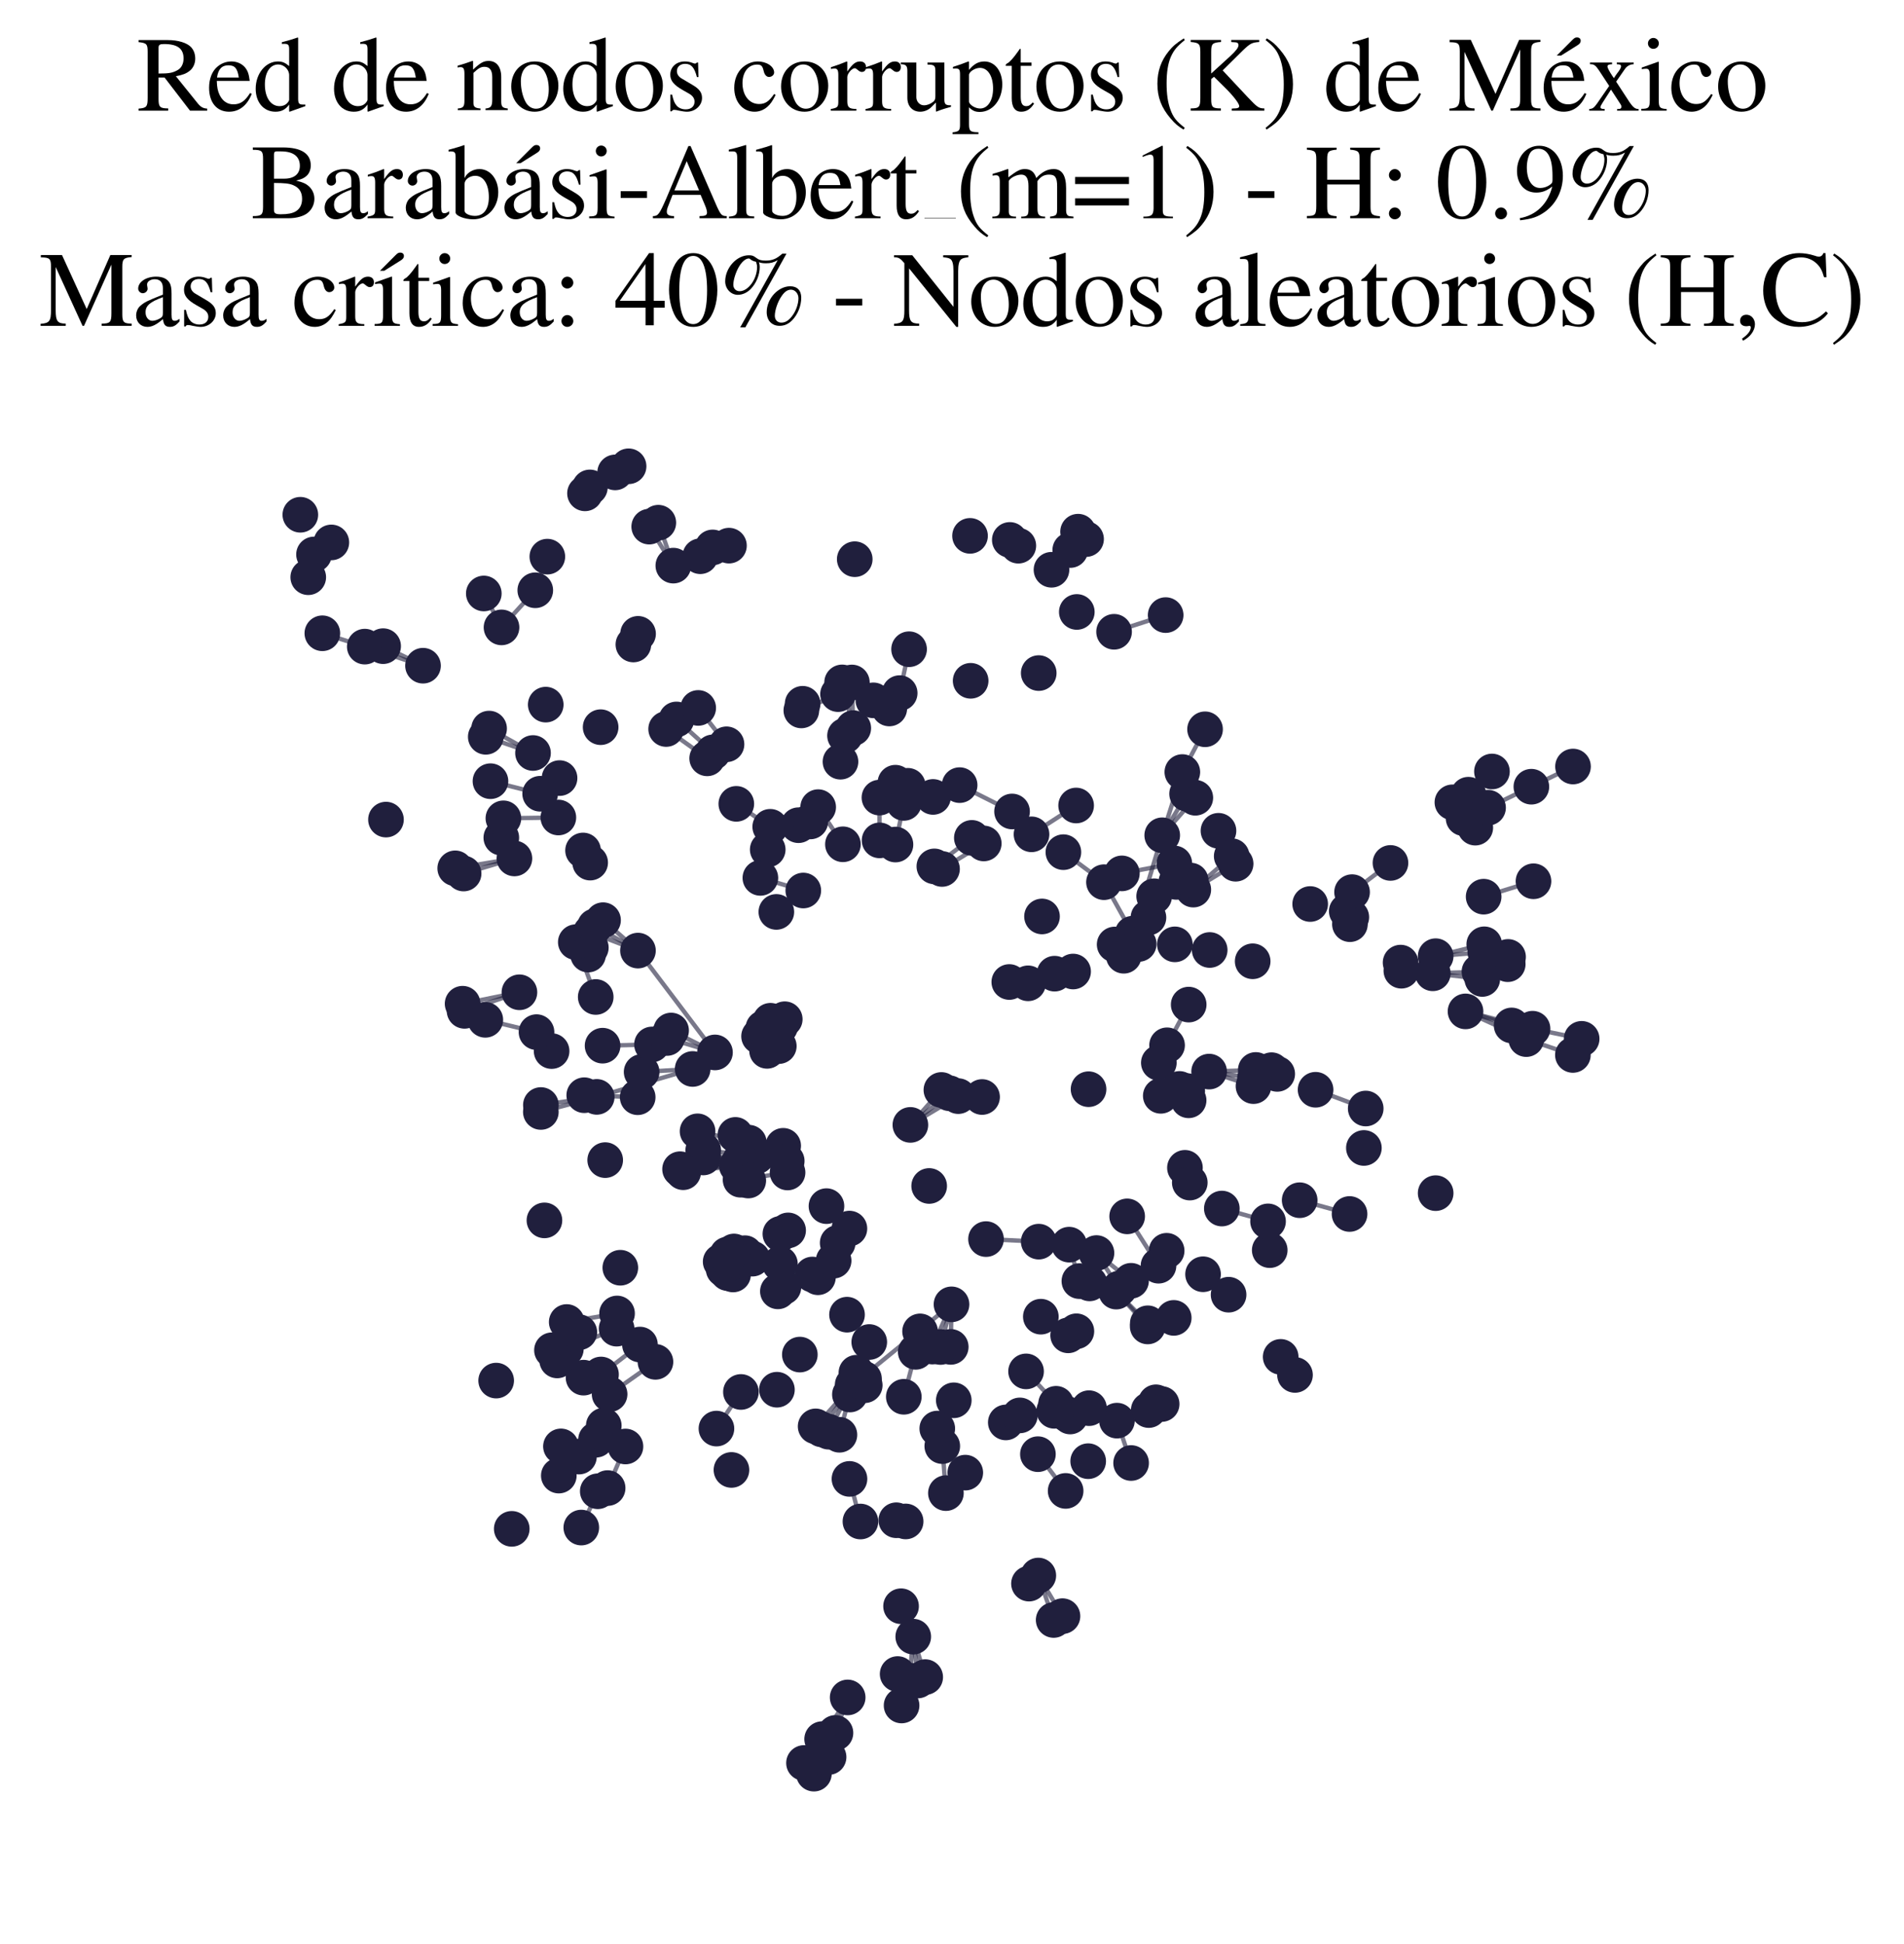 <?xml version="1.0" encoding="utf-8" standalone="no"?>
<!DOCTYPE svg PUBLIC "-//W3C//DTD SVG 1.1//EN"
  "http://www.w3.org/Graphics/SVG/1.1/DTD/svg11.dtd">
<svg xmlns:xlink="http://www.w3.org/1999/xlink" width="174.312pt" height="178.036pt" viewBox="0 0 174.312 178.036" xmlns="http://www.w3.org/2000/svg" version="1.1">
 <defs>
  <style type="text/css">*{stroke-linejoin: round; stroke-linecap: butt}</style>
 </defs>
 <g id="figure_1">
  <g id="patch_1">
   <path d="M 0 178.036 
L 174.312 178.036 
L 174.312 0 
L 0 0 
z
" style="fill: #ffffff"/>
  </g>
  <g id="axes_1">
   <g id="LineCollection_1">
    <path d="M 104.25 86.436 
L 102.881 87.516 
" clip-path="url(#pb0e7017c4f)" style="fill: none; stroke: #201f3d; stroke-opacity: 0.6; stroke-width: 0.4"/>
    <path d="M 104.25 86.436 
L 102.047 86.486 
" clip-path="url(#pb0e7017c4f)" style="fill: none; stroke: #201f3d; stroke-opacity: 0.6; stroke-width: 0.4"/>
    <path d="M 61.644 51.793 
L 59.437 48.222 
" clip-path="url(#pb0e7017c4f)" style="fill: none; stroke: #201f3d; stroke-opacity: 0.6; stroke-width: 0.4"/>
    <path d="M 61.644 51.793 
L 60.269 47.863 
" clip-path="url(#pb0e7017c4f)" style="fill: none; stroke: #201f3d; stroke-opacity: 0.6; stroke-width: 0.4"/>
    <path d="M 77.17 77.31 
L 74.905 73.908 
" clip-path="url(#pb0e7017c4f)" style="fill: none; stroke: #201f3d; stroke-opacity: 0.6; stroke-width: 0.4"/>
    <path d="M 100.382 114.739 
L 102.475 117.986 
" clip-path="url(#pb0e7017c4f)" style="fill: none; stroke: #201f3d; stroke-opacity: 0.6; stroke-width: 0.4"/>
    <path d="M 100.382 114.739 
L 103.549 117.279 
" clip-path="url(#pb0e7017c4f)" style="fill: none; stroke: #201f3d; stroke-opacity: 0.6; stroke-width: 0.4"/>
    <path d="M 110.696 98.123 
L 114.758 99.454 
" clip-path="url(#pb0e7017c4f)" style="fill: none; stroke: #201f3d; stroke-opacity: 0.6; stroke-width: 0.4"/>
    <path d="M 110.696 98.123 
L 114.891 98.741 
" clip-path="url(#pb0e7017c4f)" style="fill: none; stroke: #201f3d; stroke-opacity: 0.6; stroke-width: 0.4"/>
    <path d="M 110.696 98.123 
L 114.967 97.973 
" clip-path="url(#pb0e7017c4f)" style="fill: none; stroke: #201f3d; stroke-opacity: 0.6; stroke-width: 0.4"/>
    <path d="M 63.414 97.883 
L 54.631 100.439 
" clip-path="url(#pb0e7017c4f)" style="fill: none; stroke: #201f3d; stroke-opacity: 0.6; stroke-width: 0.4"/>
    <path d="M 63.414 97.883 
L 58.742 98.157 
" clip-path="url(#pb0e7017c4f)" style="fill: none; stroke: #201f3d; stroke-opacity: 0.6; stroke-width: 0.4"/>
    <path d="M 76.69 113.811 
L 74.882 116.957 
" clip-path="url(#pb0e7017c4f)" style="fill: none; stroke: #201f3d; stroke-opacity: 0.6; stroke-width: 0.4"/>
    <path d="M 76.69 113.811 
L 74.374 116.704 
" clip-path="url(#pb0e7017c4f)" style="fill: none; stroke: #201f3d; stroke-opacity: 0.6; stroke-width: 0.4"/>
    <path d="M 78.118 66.673 
L 77.096 62.486 
" clip-path="url(#pb0e7017c4f)" style="fill: none; stroke: #201f3d; stroke-opacity: 0.6; stroke-width: 0.4"/>
    <path d="M 78.118 66.673 
L 77.99 62.492 
" clip-path="url(#pb0e7017c4f)" style="fill: none; stroke: #201f3d; stroke-opacity: 0.6; stroke-width: 0.4"/>
    <path d="M 73.542 81.543 
L 69.613 80.387 
" clip-path="url(#pb0e7017c4f)" style="fill: none; stroke: #201f3d; stroke-opacity: 0.6; stroke-width: 0.4"/>
    <path d="M 38.728 60.957 
L 33.396 59.21 
" clip-path="url(#pb0e7017c4f)" style="fill: none; stroke: #201f3d; stroke-opacity: 0.6; stroke-width: 0.4"/>
    <path d="M 38.728 60.957 
L 35.076 59.167 
" clip-path="url(#pb0e7017c4f)" style="fill: none; stroke: #201f3d; stroke-opacity: 0.6; stroke-width: 0.4"/>
    <path d="M 95.021 133.156 
L 97.56 136.52 
" clip-path="url(#pb0e7017c4f)" style="fill: none; stroke: #201f3d; stroke-opacity: 0.6; stroke-width: 0.4"/>
    <path d="M 54.631 100.439 
L 49.519 101.184 
" clip-path="url(#pb0e7017c4f)" style="fill: none; stroke: #201f3d; stroke-opacity: 0.6; stroke-width: 0.4"/>
    <path d="M 54.631 100.439 
L 49.515 101.82 
" clip-path="url(#pb0e7017c4f)" style="fill: none; stroke: #201f3d; stroke-opacity: 0.6; stroke-width: 0.4"/>
    <path d="M 103.69 85.497 
L 106.402 76.485 
" clip-path="url(#pb0e7017c4f)" style="fill: none; stroke: #201f3d; stroke-opacity: 0.6; stroke-width: 0.4"/>
    <path d="M 103.69 85.497 
L 105.665 82.069 
" clip-path="url(#pb0e7017c4f)" style="fill: none; stroke: #201f3d; stroke-opacity: 0.6; stroke-width: 0.4"/>
    <path d="M 103.69 85.497 
L 101.07 80.78 
" clip-path="url(#pb0e7017c4f)" style="fill: none; stroke: #201f3d; stroke-opacity: 0.6; stroke-width: 0.4"/>
    <path d="M 106.402 76.485 
L 108.244 70.695 
" clip-path="url(#pb0e7017c4f)" style="fill: none; stroke: #201f3d; stroke-opacity: 0.6; stroke-width: 0.4"/>
    <path d="M 106.402 76.485 
L 108.679 72.689 
" clip-path="url(#pb0e7017c4f)" style="fill: none; stroke: #201f3d; stroke-opacity: 0.6; stroke-width: 0.4"/>
    <path d="M 106.402 76.485 
L 109.431 73.049 
" clip-path="url(#pb0e7017c4f)" style="fill: none; stroke: #201f3d; stroke-opacity: 0.6; stroke-width: 0.4"/>
    <path d="M 71.402 115.724 
L 67.114 116.701 
" clip-path="url(#pb0e7017c4f)" style="fill: none; stroke: #201f3d; stroke-opacity: 0.6; stroke-width: 0.4"/>
    <path d="M 71.402 115.724 
L 65.978 115.528 
" clip-path="url(#pb0e7017c4f)" style="fill: none; stroke: #201f3d; stroke-opacity: 0.6; stroke-width: 0.4"/>
    <path d="M 71.402 115.724 
L 67.313 115.579 
" clip-path="url(#pb0e7017c4f)" style="fill: none; stroke: #201f3d; stroke-opacity: 0.6; stroke-width: 0.4"/>
    <path d="M 71.402 115.724 
L 67.195 114.595 
" clip-path="url(#pb0e7017c4f)" style="fill: none; stroke: #201f3d; stroke-opacity: 0.6; stroke-width: 0.4"/>
    <path d="M 71.402 115.724 
L 66.636 116.578 
" clip-path="url(#pb0e7017c4f)" style="fill: none; stroke: #201f3d; stroke-opacity: 0.6; stroke-width: 0.4"/>
    <path d="M 71.402 115.724 
L 66.625 115.449 
" clip-path="url(#pb0e7017c4f)" style="fill: none; stroke: #201f3d; stroke-opacity: 0.6; stroke-width: 0.4"/>
    <path d="M 71.402 115.724 
L 66.251 116.221 
" clip-path="url(#pb0e7017c4f)" style="fill: none; stroke: #201f3d; stroke-opacity: 0.6; stroke-width: 0.4"/>
    <path d="M 77.77 135.42 
L 78.774 139.322 
" clip-path="url(#pb0e7017c4f)" style="fill: none; stroke: #201f3d; stroke-opacity: 0.6; stroke-width: 0.4"/>
    <path d="M 65.457 96.369 
L 61.06 95.048 
" clip-path="url(#pb0e7017c4f)" style="fill: none; stroke: #201f3d; stroke-opacity: 0.6; stroke-width: 0.4"/>
    <path d="M 65.457 96.369 
L 61.439 94.362 
" clip-path="url(#pb0e7017c4f)" style="fill: none; stroke: #201f3d; stroke-opacity: 0.6; stroke-width: 0.4"/>
    <path d="M 65.457 96.369 
L 58.406 87.044 
" clip-path="url(#pb0e7017c4f)" style="fill: none; stroke: #201f3d; stroke-opacity: 0.6; stroke-width: 0.4"/>
    <path d="M 86.242 79.57 
L 90.064 77.232 
" clip-path="url(#pb0e7017c4f)" style="fill: none; stroke: #201f3d; stroke-opacity: 0.6; stroke-width: 0.4"/>
    <path d="M 81.98 77.333 
L 82.749 73.522 
" clip-path="url(#pb0e7017c4f)" style="fill: none; stroke: #201f3d; stroke-opacity: 0.6; stroke-width: 0.4"/>
    <path d="M 80.526 76.952 
L 80.513 73.034 
" clip-path="url(#pb0e7017c4f)" style="fill: none; stroke: #201f3d; stroke-opacity: 0.6; stroke-width: 0.4"/>
    <path d="M 33.396 59.21 
L 29.511 57.987 
" clip-path="url(#pb0e7017c4f)" style="fill: none; stroke: #201f3d; stroke-opacity: 0.6; stroke-width: 0.4"/>
    <path d="M 47.095 78.607 
L 42.444 79.986 
" clip-path="url(#pb0e7017c4f)" style="fill: none; stroke: #201f3d; stroke-opacity: 0.6; stroke-width: 0.4"/>
    <path d="M 47.095 78.607 
L 41.676 79.511 
" clip-path="url(#pb0e7017c4f)" style="fill: none; stroke: #201f3d; stroke-opacity: 0.6; stroke-width: 0.4"/>
    <path d="M 95.058 144.268 
L 96.464 148.338 
" clip-path="url(#pb0e7017c4f)" style="fill: none; stroke: #201f3d; stroke-opacity: 0.6; stroke-width: 0.4"/>
    <path d="M 95.058 144.268 
L 97.27 147.988 
" clip-path="url(#pb0e7017c4f)" style="fill: none; stroke: #201f3d; stroke-opacity: 0.6; stroke-width: 0.4"/>
    <path d="M 58.587 123.117 
L 55.023 125.859 
" clip-path="url(#pb0e7017c4f)" style="fill: none; stroke: #201f3d; stroke-opacity: 0.6; stroke-width: 0.4"/>
    <path d="M 56.452 121.662 
L 51.804 123.524 
" clip-path="url(#pb0e7017c4f)" style="fill: none; stroke: #201f3d; stroke-opacity: 0.6; stroke-width: 0.4"/>
    <path d="M 77.764 112.498 
L 76.319 115.437 
" clip-path="url(#pb0e7017c4f)" style="fill: none; stroke: #201f3d; stroke-opacity: 0.6; stroke-width: 0.4"/>
    <path d="M 87.111 119.436 
L 86.099 123.34 
" clip-path="url(#pb0e7017c4f)" style="fill: none; stroke: #201f3d; stroke-opacity: 0.6; stroke-width: 0.4"/>
    <path d="M 87.111 119.436 
L 78.062 126.808 
" clip-path="url(#pb0e7017c4f)" style="fill: none; stroke: #201f3d; stroke-opacity: 0.6; stroke-width: 0.4"/>
    <path d="M 87.111 119.436 
L 85.359 123.302 
" clip-path="url(#pb0e7017c4f)" style="fill: none; stroke: #201f3d; stroke-opacity: 0.6; stroke-width: 0.4"/>
    <path d="M 87.111 119.436 
L 87.041 123.332 
" clip-path="url(#pb0e7017c4f)" style="fill: none; stroke: #201f3d; stroke-opacity: 0.6; stroke-width: 0.4"/>
    <path d="M 107.56 86.473 
L 110.748 86.989 
" clip-path="url(#pb0e7017c4f)" style="fill: none; stroke: #201f3d; stroke-opacity: 0.6; stroke-width: 0.4"/>
    <path d="M 56.492 120.272 
L 51.884 121.054 
" clip-path="url(#pb0e7017c4f)" style="fill: none; stroke: #201f3d; stroke-opacity: 0.6; stroke-width: 0.4"/>
    <path d="M 102.192 118.27 
L 105.081 121.17 
" clip-path="url(#pb0e7017c4f)" style="fill: none; stroke: #201f3d; stroke-opacity: 0.6; stroke-width: 0.4"/>
    <path d="M 102.192 118.27 
L 105.072 121.459 
" clip-path="url(#pb0e7017c4f)" style="fill: none; stroke: #201f3d; stroke-opacity: 0.6; stroke-width: 0.4"/>
    <path d="M 108.244 70.695 
L 110.324 66.779 
" clip-path="url(#pb0e7017c4f)" style="fill: none; stroke: #201f3d; stroke-opacity: 0.6; stroke-width: 0.4"/>
    <path d="M 65.273 68.891 
L 61.929 65.878 
" clip-path="url(#pb0e7017c4f)" style="fill: none; stroke: #201f3d; stroke-opacity: 0.6; stroke-width: 0.4"/>
    <path d="M 51.118 74.857 
L 46.086 74.932 
" clip-path="url(#pb0e7017c4f)" style="fill: none; stroke: #201f3d; stroke-opacity: 0.6; stroke-width: 0.4"/>
    <path d="M 48.797 68.952 
L 44.777 66.714 
" clip-path="url(#pb0e7017c4f)" style="fill: none; stroke: #201f3d; stroke-opacity: 0.6; stroke-width: 0.4"/>
    <path d="M 48.797 68.952 
L 44.472 67.469 
" clip-path="url(#pb0e7017c4f)" style="fill: none; stroke: #201f3d; stroke-opacity: 0.6; stroke-width: 0.4"/>
    <path d="M 54.565 131.832 
L 51.159 135.116 
" clip-path="url(#pb0e7017c4f)" style="fill: none; stroke: #201f3d; stroke-opacity: 0.6; stroke-width: 0.4"/>
    <path d="M 101.07 80.78 
L 97.354 78.031 
" clip-path="url(#pb0e7017c4f)" style="fill: none; stroke: #201f3d; stroke-opacity: 0.6; stroke-width: 0.4"/>
    <path d="M 105.141 84.018 
L 107.695 80.754 
" clip-path="url(#pb0e7017c4f)" style="fill: none; stroke: #201f3d; stroke-opacity: 0.6; stroke-width: 0.4"/>
    <path d="M 67.454 106.737 
L 62.261 107.061 
" clip-path="url(#pb0e7017c4f)" style="fill: none; stroke: #201f3d; stroke-opacity: 0.6; stroke-width: 0.4"/>
    <path d="M 67.454 106.737 
L 62.547 107.337 
" clip-path="url(#pb0e7017c4f)" style="fill: none; stroke: #201f3d; stroke-opacity: 0.6; stroke-width: 0.4"/>
    <path d="M 69.29 105.872 
L 64.382 105.318 
" clip-path="url(#pb0e7017c4f)" style="fill: none; stroke: #201f3d; stroke-opacity: 0.6; stroke-width: 0.4"/>
    <path d="M 69.29 105.872 
L 64.388 105.986 
" clip-path="url(#pb0e7017c4f)" style="fill: none; stroke: #201f3d; stroke-opacity: 0.6; stroke-width: 0.4"/>
    <path d="M 83.346 103.004 
L 86.186 99.806 
" clip-path="url(#pb0e7017c4f)" style="fill: none; stroke: #201f3d; stroke-opacity: 0.6; stroke-width: 0.4"/>
    <path d="M 83.346 103.004 
L 87.728 100.37 
" clip-path="url(#pb0e7017c4f)" style="fill: none; stroke: #201f3d; stroke-opacity: 0.6; stroke-width: 0.4"/>
    <path d="M 83.346 103.004 
L 86.921 100.106 
" clip-path="url(#pb0e7017c4f)" style="fill: none; stroke: #201f3d; stroke-opacity: 0.6; stroke-width: 0.4"/>
    <path d="M 86.266 132.415 
L 86.598 136.721 
" clip-path="url(#pb0e7017c4f)" style="fill: none; stroke: #201f3d; stroke-opacity: 0.6; stroke-width: 0.4"/>
    <path d="M 90.27 113.461 
L 95.096 113.695 
" clip-path="url(#pb0e7017c4f)" style="fill: none; stroke: #201f3d; stroke-opacity: 0.6; stroke-width: 0.4"/>
    <path d="M 135.829 82.106 
L 140.391 80.695 
" clip-path="url(#pb0e7017c4f)" style="fill: none; stroke: #201f3d; stroke-opacity: 0.6; stroke-width: 0.4"/>
    <path d="M 45.914 57.449 
L 49.005 54.05 
" clip-path="url(#pb0e7017c4f)" style="fill: none; stroke: #201f3d; stroke-opacity: 0.6; stroke-width: 0.4"/>
    <path d="M 45.914 57.449 
L 44.293 54.344 
" clip-path="url(#pb0e7017c4f)" style="fill: none; stroke: #201f3d; stroke-opacity: 0.6; stroke-width: 0.4"/>
    <path d="M 67.832 127.459 
L 65.59 130.812 
" clip-path="url(#pb0e7017c4f)" style="fill: none; stroke: #201f3d; stroke-opacity: 0.6; stroke-width: 0.4"/>
    <path d="M 102.708 79.974 
L 107.51 79.064 
" clip-path="url(#pb0e7017c4f)" style="fill: none; stroke: #201f3d; stroke-opacity: 0.6; stroke-width: 0.4"/>
    <path d="M 131.173 89.124 
L 135.706 89.641 
" clip-path="url(#pb0e7017c4f)" style="fill: none; stroke: #201f3d; stroke-opacity: 0.6; stroke-width: 0.4"/>
    <path d="M 131.173 89.124 
L 135.444 88.978 
" clip-path="url(#pb0e7017c4f)" style="fill: none; stroke: #201f3d; stroke-opacity: 0.6; stroke-width: 0.4"/>
    <path d="M 49.005 54.05 
L 50.109 50.97 
" clip-path="url(#pb0e7017c4f)" style="fill: none; stroke: #201f3d; stroke-opacity: 0.6; stroke-width: 0.4"/>
    <path d="M 92.654 74.305 
L 87.854 71.892 
" clip-path="url(#pb0e7017c4f)" style="fill: none; stroke: #201f3d; stroke-opacity: 0.6; stroke-width: 0.4"/>
    <path d="M 134.169 92.611 
L 139.729 95.149 
" clip-path="url(#pb0e7017c4f)" style="fill: none; stroke: #201f3d; stroke-opacity: 0.6; stroke-width: 0.4"/>
    <path d="M 134.169 92.611 
L 140.304 94.196 
" clip-path="url(#pb0e7017c4f)" style="fill: none; stroke: #201f3d; stroke-opacity: 0.6; stroke-width: 0.4"/>
    <path d="M 134.169 92.611 
L 138.391 93.897 
" clip-path="url(#pb0e7017c4f)" style="fill: none; stroke: #201f3d; stroke-opacity: 0.6; stroke-width: 0.4"/>
    <path d="M 79.581 122.886 
L 79.1 126.256 
" clip-path="url(#pb0e7017c4f)" style="fill: none; stroke: #201f3d; stroke-opacity: 0.6; stroke-width: 0.4"/>
    <path d="M 79.581 122.886 
L 77.81 127.692 
" clip-path="url(#pb0e7017c4f)" style="fill: none; stroke: #201f3d; stroke-opacity: 0.6; stroke-width: 0.4"/>
    <path d="M 79.581 122.886 
L 78.406 125.696 
" clip-path="url(#pb0e7017c4f)" style="fill: none; stroke: #201f3d; stroke-opacity: 0.6; stroke-width: 0.4"/>
    <path d="M 79.581 122.886 
L 79.167 126.842 
" clip-path="url(#pb0e7017c4f)" style="fill: none; stroke: #201f3d; stroke-opacity: 0.6; stroke-width: 0.4"/>
    <path d="M 131.437 87.556 
L 135.884 86.468 
" clip-path="url(#pb0e7017c4f)" style="fill: none; stroke: #201f3d; stroke-opacity: 0.6; stroke-width: 0.4"/>
    <path d="M 131.437 87.556 
L 135.98 87.179 
" clip-path="url(#pb0e7017c4f)" style="fill: none; stroke: #201f3d; stroke-opacity: 0.6; stroke-width: 0.4"/>
    <path d="M 77.605 155.43 
L 75.268 159.246 
" clip-path="url(#pb0e7017c4f)" style="fill: none; stroke: #201f3d; stroke-opacity: 0.6; stroke-width: 0.4"/>
    <path d="M 77.605 155.43 
L 76.487 158.678 
" clip-path="url(#pb0e7017c4f)" style="fill: none; stroke: #201f3d; stroke-opacity: 0.6; stroke-width: 0.4"/>
    <path d="M 75.268 159.246 
L 73.606 161.433 
" clip-path="url(#pb0e7017c4f)" style="fill: none; stroke: #201f3d; stroke-opacity: 0.6; stroke-width: 0.4"/>
    <path d="M 75.268 159.246 
L 74.513 162.409 
" clip-path="url(#pb0e7017c4f)" style="fill: none; stroke: #201f3d; stroke-opacity: 0.6; stroke-width: 0.4"/>
    <path d="M 106.846 95.715 
L 108.825 91.989 
" clip-path="url(#pb0e7017c4f)" style="fill: none; stroke: #201f3d; stroke-opacity: 0.6; stroke-width: 0.4"/>
    <path d="M 123.783 81.69 
L 127.298 79.017 
" clip-path="url(#pb0e7017c4f)" style="fill: none; stroke: #201f3d; stroke-opacity: 0.6; stroke-width: 0.4"/>
    <path d="M 66.512 68.154 
L 63.921 64.824 
" clip-path="url(#pb0e7017c4f)" style="fill: none; stroke: #201f3d; stroke-opacity: 0.6; stroke-width: 0.4"/>
    <path d="M 54.539 91.292 
L 52.715 86.271 
" clip-path="url(#pb0e7017c4f)" style="fill: none; stroke: #201f3d; stroke-opacity: 0.6; stroke-width: 0.4"/>
    <path d="M 78.062 126.808 
L 75.226 130.884 
" clip-path="url(#pb0e7017c4f)" style="fill: none; stroke: #201f3d; stroke-opacity: 0.6; stroke-width: 0.4"/>
    <path d="M 78.062 126.808 
L 75.867 131.098 
" clip-path="url(#pb0e7017c4f)" style="fill: none; stroke: #201f3d; stroke-opacity: 0.6; stroke-width: 0.4"/>
    <path d="M 78.062 126.808 
L 74.672 130.61 
" clip-path="url(#pb0e7017c4f)" style="fill: none; stroke: #201f3d; stroke-opacity: 0.6; stroke-width: 0.4"/>
    <path d="M 71.701 104.919 
L 67.326 103.92 
" clip-path="url(#pb0e7017c4f)" style="fill: none; stroke: #201f3d; stroke-opacity: 0.6; stroke-width: 0.4"/>
    <path d="M 58.381 100.47 
L 53.489 100.286 
" clip-path="url(#pb0e7017c4f)" style="fill: none; stroke: #201f3d; stroke-opacity: 0.6; stroke-width: 0.4"/>
    <path d="M 83.609 149.864 
L 84.703 153.569 
" clip-path="url(#pb0e7017c4f)" style="fill: none; stroke: #201f3d; stroke-opacity: 0.6; stroke-width: 0.4"/>
    <path d="M 83.609 149.864 
L 83.253 153.901 
" clip-path="url(#pb0e7017c4f)" style="fill: none; stroke: #201f3d; stroke-opacity: 0.6; stroke-width: 0.4"/>
    <path d="M 83.609 149.864 
L 84.025 153.88 
" clip-path="url(#pb0e7017c4f)" style="fill: none; stroke: #201f3d; stroke-opacity: 0.6; stroke-width: 0.4"/>
    <path d="M 49.119 94.509 
L 44.431 93.383 
" clip-path="url(#pb0e7017c4f)" style="fill: none; stroke: #201f3d; stroke-opacity: 0.6; stroke-width: 0.4"/>
    <path d="M 72.102 107.361 
L 67.799 108.024 
" clip-path="url(#pb0e7017c4f)" style="fill: none; stroke: #201f3d; stroke-opacity: 0.6; stroke-width: 0.4"/>
    <path d="M 72.026 106.308 
L 67.773 106.219 
" clip-path="url(#pb0e7017c4f)" style="fill: none; stroke: #201f3d; stroke-opacity: 0.6; stroke-width: 0.4"/>
    <path d="M 57.261 132.452 
L 55.629 136.259 
" clip-path="url(#pb0e7017c4f)" style="fill: none; stroke: #201f3d; stroke-opacity: 0.6; stroke-width: 0.4"/>
    <path d="M 60.007 124.701 
L 55.81 127.663 
" clip-path="url(#pb0e7017c4f)" style="fill: none; stroke: #201f3d; stroke-opacity: 0.6; stroke-width: 0.4"/>
    <path d="M 96.548 89.157 
L 98.243 88.96 
" clip-path="url(#pb0e7017c4f)" style="fill: none; stroke: #201f3d; stroke-opacity: 0.6; stroke-width: 0.4"/>
    <path d="M 85.54 79.333 
L 88.973 76.723 
" clip-path="url(#pb0e7017c4f)" style="fill: none; stroke: #201f3d; stroke-opacity: 0.6; stroke-width: 0.4"/>
    <path d="M 139.729 95.149 
L 143.999 96.6 
" clip-path="url(#pb0e7017c4f)" style="fill: none; stroke: #201f3d; stroke-opacity: 0.6; stroke-width: 0.4"/>
    <path d="M 93.937 125.575 
L 96.684 128.541 
" clip-path="url(#pb0e7017c4f)" style="fill: none; stroke: #201f3d; stroke-opacity: 0.6; stroke-width: 0.4"/>
    <path d="M 136.232 73.96 
L 140.197 72.037 
" clip-path="url(#pb0e7017c4f)" style="fill: none; stroke: #201f3d; stroke-opacity: 0.6; stroke-width: 0.4"/>
    <path d="M 58.406 87.044 
L 54.468 84.819 
" clip-path="url(#pb0e7017c4f)" style="fill: none; stroke: #201f3d; stroke-opacity: 0.6; stroke-width: 0.4"/>
    <path d="M 58.406 87.044 
L 54.091 85.38 
" clip-path="url(#pb0e7017c4f)" style="fill: none; stroke: #201f3d; stroke-opacity: 0.6; stroke-width: 0.4"/>
    <path d="M 58.406 87.044 
L 55.209 84.258 
" clip-path="url(#pb0e7017c4f)" style="fill: none; stroke: #201f3d; stroke-opacity: 0.6; stroke-width: 0.4"/>
    <path d="M 70.515 75.706 
L 67.409 73.607 
" clip-path="url(#pb0e7017c4f)" style="fill: none; stroke: #201f3d; stroke-opacity: 0.6; stroke-width: 0.4"/>
    <path d="M 76.487 158.678 
L 75.857 160.89 
" clip-path="url(#pb0e7017c4f)" style="fill: none; stroke: #201f3d; stroke-opacity: 0.6; stroke-width: 0.4"/>
    <path d="M 55.276 130.539 
L 53.004 133.376 
" clip-path="url(#pb0e7017c4f)" style="fill: none; stroke: #201f3d; stroke-opacity: 0.6; stroke-width: 0.4"/>
    <path d="M 68.559 104.632 
L 63.862 103.593 
" clip-path="url(#pb0e7017c4f)" style="fill: none; stroke: #201f3d; stroke-opacity: 0.6; stroke-width: 0.4"/>
    <path d="M 109.247 81.46 
L 112.764 78.397 
" clip-path="url(#pb0e7017c4f)" style="fill: none; stroke: #201f3d; stroke-opacity: 0.6; stroke-width: 0.4"/>
    <path d="M 109.247 81.46 
L 113.122 79.091 
" clip-path="url(#pb0e7017c4f)" style="fill: none; stroke: #201f3d; stroke-opacity: 0.6; stroke-width: 0.4"/>
    <path d="M 76.723 63.56 
L 73.363 65.052 
" clip-path="url(#pb0e7017c4f)" style="fill: none; stroke: #201f3d; stroke-opacity: 0.6; stroke-width: 0.4"/>
    <path d="M 111.859 110.664 
L 116.09 111.839 
" clip-path="url(#pb0e7017c4f)" style="fill: none; stroke: #201f3d; stroke-opacity: 0.6; stroke-width: 0.4"/>
    <path d="M 82.18 153.288 
L 82.541 156.167 
" clip-path="url(#pb0e7017c4f)" style="fill: none; stroke: #201f3d; stroke-opacity: 0.6; stroke-width: 0.4"/>
    <path d="M 47.554 90.861 
L 42.53 92.561 
" clip-path="url(#pb0e7017c4f)" style="fill: none; stroke: #201f3d; stroke-opacity: 0.6; stroke-width: 0.4"/>
    <path d="M 47.554 90.861 
L 42.352 91.908 
" clip-path="url(#pb0e7017c4f)" style="fill: none; stroke: #201f3d; stroke-opacity: 0.6; stroke-width: 0.4"/>
    <path d="M 96.264 52.172 
L 99.43 49.363 
" clip-path="url(#pb0e7017c4f)" style="fill: none; stroke: #201f3d; stroke-opacity: 0.6; stroke-width: 0.4"/>
    <path d="M 96.264 52.172 
L 98.699 48.685 
" clip-path="url(#pb0e7017c4f)" style="fill: none; stroke: #201f3d; stroke-opacity: 0.6; stroke-width: 0.4"/>
    <path d="M 140.304 94.196 
L 144.801 95.123 
" clip-path="url(#pb0e7017c4f)" style="fill: none; stroke: #201f3d; stroke-opacity: 0.6; stroke-width: 0.4"/>
    <path d="M 118.986 109.901 
L 123.553 111.162 
" clip-path="url(#pb0e7017c4f)" style="fill: none; stroke: #201f3d; stroke-opacity: 0.6; stroke-width: 0.4"/>
    <path d="M 59.69 95.637 
L 55.167 95.751 
" clip-path="url(#pb0e7017c4f)" style="fill: none; stroke: #201f3d; stroke-opacity: 0.6; stroke-width: 0.4"/>
    <path d="M 120.442 99.787 
L 125.032 101.504 
" clip-path="url(#pb0e7017c4f)" style="fill: none; stroke: #201f3d; stroke-opacity: 0.6; stroke-width: 0.4"/>
    <path d="M 77.81 127.692 
L 76.85 131.379 
" clip-path="url(#pb0e7017c4f)" style="fill: none; stroke: #201f3d; stroke-opacity: 0.6; stroke-width: 0.4"/>
    <path d="M 102.256 130.084 
L 103.554 133.965 
" clip-path="url(#pb0e7017c4f)" style="fill: none; stroke: #201f3d; stroke-opacity: 0.6; stroke-width: 0.4"/>
    <path d="M 83.835 123.785 
L 82.744 127.9 
" clip-path="url(#pb0e7017c4f)" style="fill: none; stroke: #201f3d; stroke-opacity: 0.6; stroke-width: 0.4"/>
    <path d="M 49.452 72.681 
L 44.903 71.532 
" clip-path="url(#pb0e7017c4f)" style="fill: none; stroke: #201f3d; stroke-opacity: 0.6; stroke-width: 0.4"/>
    <path d="M 97.88 113.97 
L 98.819 117.309 
" clip-path="url(#pb0e7017c4f)" style="fill: none; stroke: #201f3d; stroke-opacity: 0.6; stroke-width: 0.4"/>
    <path d="M 103.192 111.38 
L 106.062 115.897 
" clip-path="url(#pb0e7017c4f)" style="fill: none; stroke: #201f3d; stroke-opacity: 0.6; stroke-width: 0.4"/>
    <path d="M 82.367 63.466 
L 83.227 59.448 
" clip-path="url(#pb0e7017c4f)" style="fill: none; stroke: #201f3d; stroke-opacity: 0.6; stroke-width: 0.4"/>
    <path d="M 101.994 57.851 
L 106.717 56.323 
" clip-path="url(#pb0e7017c4f)" style="fill: none; stroke: #201f3d; stroke-opacity: 0.6; stroke-width: 0.4"/>
    <path d="M 54.726 136.551 
L 53.218 139.875 
" clip-path="url(#pb0e7017c4f)" style="fill: none; stroke: #201f3d; stroke-opacity: 0.6; stroke-width: 0.4"/>
    <path d="M 94.436 76.397 
L 98.52 73.758 
" clip-path="url(#pb0e7017c4f)" style="fill: none; stroke: #201f3d; stroke-opacity: 0.6; stroke-width: 0.4"/>
    <path d="M 64.743 69.44 
L 60.986 66.754 
" clip-path="url(#pb0e7017c4f)" style="fill: none; stroke: #201f3d; stroke-opacity: 0.6; stroke-width: 0.4"/>
    <path d="M 140.197 72.037 
L 144.01 70.188 
" clip-path="url(#pb0e7017c4f)" style="fill: none; stroke: #201f3d; stroke-opacity: 0.6; stroke-width: 0.4"/>
    <path d="M 134.435 72.768 
L 136.589 70.644 
" clip-path="url(#pb0e7017c4f)" style="fill: none; stroke: #201f3d; stroke-opacity: 0.6; stroke-width: 0.4"/>
   </g>
   <g id="PathCollection_1">
    <defs>
     <path id="m5e93abacab" d="M 0 1.581 
C 0.419 1.581 0.822 1.415 1.118 1.118 
C 1.415 0.822 1.581 0.419 1.581 0 
C 1.581 -0.419 1.415 -0.822 1.118 -1.118 
C 0.822 -1.415 0.419 -1.581 0 -1.581 
C -0.419 -1.581 -0.822 -1.415 -1.118 -1.118 
C -1.415 -0.822 -1.581 -0.419 -1.581 0 
C -1.581 0.419 -1.415 0.822 -1.118 1.118 
C -0.822 1.415 -0.419 1.581 0 1.581 
z
" style="stroke: #201f3d; stroke-width: 0.1"/>
    </defs>
    <g clip-path="url(#pb0e7017c4f)">
     <use xlink:href="#m5e93abacab" x="96.684" y="128.541" style="fill: #201f3d; stroke: #201f3d; stroke-width: 0.1"/>
     <use xlink:href="#m5e93abacab" x="77.77" y="135.42" style="fill: #201f3d; stroke: #201f3d; stroke-width: 0.1"/>
     <use xlink:href="#m5e93abacab" x="87.041" y="123.332" style="fill: #201f3d; stroke: #201f3d; stroke-width: 0.1"/>
     <use xlink:href="#m5e93abacab" x="69.29" y="105.872" style="fill: #201f3d; stroke: #201f3d; stroke-width: 0.1"/>
     <use xlink:href="#m5e93abacab" x="87.111" y="119.436" style="fill: #201f3d; stroke: #201f3d; stroke-width: 0.1"/>
     <use xlink:href="#m5e93abacab" x="103.192" y="111.38" style="fill: #201f3d; stroke: #201f3d; stroke-width: 0.1"/>
     <use xlink:href="#m5e93abacab" x="55.81" y="127.663" style="fill: #201f3d; stroke: #201f3d; stroke-width: 0.1"/>
     <use xlink:href="#m5e93abacab" x="133.924" y="74.229" style="fill: #201f3d; stroke: #201f3d; stroke-width: 0.1"/>
     <use xlink:href="#m5e93abacab" x="108.482" y="106.934" style="fill: #201f3d; stroke: #201f3d; stroke-width: 0.1"/>
     <use xlink:href="#m5e93abacab" x="82.18" y="153.288" style="fill: #201f3d; stroke: #201f3d; stroke-width: 0.1"/>
     <use xlink:href="#m5e93abacab" x="103.549" y="117.279" style="fill: #201f3d; stroke: #201f3d; stroke-width: 0.1"/>
     <use xlink:href="#m5e93abacab" x="82.912" y="139.315" style="fill: #201f3d; stroke: #201f3d; stroke-width: 0.1"/>
     <use xlink:href="#m5e93abacab" x="71.216" y="118.247" style="fill: #201f3d; stroke: #201f3d; stroke-width: 0.1"/>
     <use xlink:href="#m5e93abacab" x="74.672" y="130.61" style="fill: #201f3d; stroke: #201f3d; stroke-width: 0.1"/>
     <use xlink:href="#m5e93abacab" x="85.359" y="123.302" style="fill: #201f3d; stroke: #201f3d; stroke-width: 0.1"/>
     <use xlink:href="#m5e93abacab" x="73.363" y="65.052" style="fill: #201f3d; stroke: #201f3d; stroke-width: 0.1"/>
     <use xlink:href="#m5e93abacab" x="97.616" y="129.452" style="fill: #201f3d; stroke: #201f3d; stroke-width: 0.1"/>
     <use xlink:href="#m5e93abacab" x="98.699" y="48.685" style="fill: #201f3d; stroke: #201f3d; stroke-width: 0.1"/>
     <use xlink:href="#m5e93abacab" x="78.062" y="126.808" style="fill: #201f3d; stroke: #201f3d; stroke-width: 0.1"/>
     <use xlink:href="#m5e93abacab" x="108.825" y="91.989" style="fill: #201f3d; stroke: #201f3d; stroke-width: 0.1"/>
     <use xlink:href="#m5e93abacab" x="82.541" y="156.167" style="fill: #201f3d; stroke: #201f3d; stroke-width: 0.1"/>
     <use xlink:href="#m5e93abacab" x="49.519" y="101.184" style="fill: #201f3d; stroke: #201f3d; stroke-width: 0.1"/>
     <use xlink:href="#m5e93abacab" x="76.947" y="69.748" style="fill: #201f3d; stroke: #201f3d; stroke-width: 0.1"/>
     <use xlink:href="#m5e93abacab" x="71.701" y="104.919" style="fill: #201f3d; stroke: #201f3d; stroke-width: 0.1"/>
     <use xlink:href="#m5e93abacab" x="58.406" y="87.044" style="fill: #201f3d; stroke: #201f3d; stroke-width: 0.1"/>
     <use xlink:href="#m5e93abacab" x="51.118" y="74.857" style="fill: #201f3d; stroke: #201f3d; stroke-width: 0.1"/>
     <use xlink:href="#m5e93abacab" x="102.047" y="86.486" style="fill: #201f3d; stroke: #201f3d; stroke-width: 0.1"/>
     <use xlink:href="#m5e93abacab" x="50.532" y="123.639" style="fill: #201f3d; stroke: #201f3d; stroke-width: 0.1"/>
     <use xlink:href="#m5e93abacab" x="97.354" y="78.031" style="fill: #201f3d; stroke: #201f3d; stroke-width: 0.1"/>
     <use xlink:href="#m5e93abacab" x="134.435" y="72.768" style="fill: #201f3d; stroke: #201f3d; stroke-width: 0.1"/>
     <use xlink:href="#m5e93abacab" x="75.867" y="131.098" style="fill: #201f3d; stroke: #201f3d; stroke-width: 0.1"/>
     <use xlink:href="#m5e93abacab" x="93.228" y="49.969" style="fill: #201f3d; stroke: #201f3d; stroke-width: 0.1"/>
     <use xlink:href="#m5e93abacab" x="82.493" y="147.079" style="fill: #201f3d; stroke: #201f3d; stroke-width: 0.1"/>
     <use xlink:href="#m5e93abacab" x="84.234" y="121.912" style="fill: #201f3d; stroke: #201f3d; stroke-width: 0.1"/>
     <use xlink:href="#m5e93abacab" x="66.636" y="116.578" style="fill: #201f3d; stroke: #201f3d; stroke-width: 0.1"/>
     <use xlink:href="#m5e93abacab" x="67.195" y="114.595" style="fill: #201f3d; stroke: #201f3d; stroke-width: 0.1"/>
     <use xlink:href="#m5e93abacab" x="116.93" y="98.334" style="fill: #201f3d; stroke: #201f3d; stroke-width: 0.1"/>
     <use xlink:href="#m5e93abacab" x="76.85" y="131.379" style="fill: #201f3d; stroke: #201f3d; stroke-width: 0.1"/>
     <use xlink:href="#m5e93abacab" x="67.799" y="108.024" style="fill: #201f3d; stroke: #201f3d; stroke-width: 0.1"/>
     <use xlink:href="#m5e93abacab" x="77.362" y="67.364" style="fill: #201f3d; stroke: #201f3d; stroke-width: 0.1"/>
     <use xlink:href="#m5e93abacab" x="105.826" y="128.404" style="fill: #201f3d; stroke: #201f3d; stroke-width: 0.1"/>
     <use xlink:href="#m5e93abacab" x="116.245" y="114.473" style="fill: #201f3d; stroke: #201f3d; stroke-width: 0.1"/>
     <use xlink:href="#m5e93abacab" x="63.414" y="97.883" style="fill: #201f3d; stroke: #201f3d; stroke-width: 0.1"/>
     <use xlink:href="#m5e93abacab" x="88.864" y="62.339" style="fill: #201f3d; stroke: #201f3d; stroke-width: 0.1"/>
     <use xlink:href="#m5e93abacab" x="109.247" y="81.46" style="fill: #201f3d; stroke: #201f3d; stroke-width: 0.1"/>
     <use xlink:href="#m5e93abacab" x="110.324" y="66.779" style="fill: #201f3d; stroke: #201f3d; stroke-width: 0.1"/>
     <use xlink:href="#m5e93abacab" x="53.842" y="87.408" style="fill: #201f3d; stroke: #201f3d; stroke-width: 0.1"/>
     <use xlink:href="#m5e93abacab" x="69.493" y="94.891" style="fill: #201f3d; stroke: #201f3d; stroke-width: 0.1"/>
     <use xlink:href="#m5e93abacab" x="144.801" y="95.123" style="fill: #201f3d; stroke: #201f3d; stroke-width: 0.1"/>
     <use xlink:href="#m5e93abacab" x="35.076" y="59.167" style="fill: #201f3d; stroke: #201f3d; stroke-width: 0.1"/>
     <use xlink:href="#m5e93abacab" x="54.091" y="86.774" style="fill: #201f3d; stroke: #201f3d; stroke-width: 0.1"/>
     <use xlink:href="#m5e93abacab" x="87.319" y="128.223" style="fill: #201f3d; stroke: #201f3d; stroke-width: 0.1"/>
     <use xlink:href="#m5e93abacab" x="85.421" y="72.973" style="fill: #201f3d; stroke: #201f3d; stroke-width: 0.1"/>
     <use xlink:href="#m5e93abacab" x="49.843" y="111.747" style="fill: #201f3d; stroke: #201f3d; stroke-width: 0.1"/>
     <use xlink:href="#m5e93abacab" x="53.218" y="139.875" style="fill: #201f3d; stroke: #201f3d; stroke-width: 0.1"/>
     <use xlink:href="#m5e93abacab" x="102.256" y="130.084" style="fill: #201f3d; stroke: #201f3d; stroke-width: 0.1"/>
     <use xlink:href="#m5e93abacab" x="71.075" y="83.502" style="fill: #201f3d; stroke: #201f3d; stroke-width: 0.1"/>
     <use xlink:href="#m5e93abacab" x="76.69" y="113.811" style="fill: #201f3d; stroke: #201f3d; stroke-width: 0.1"/>
     <use xlink:href="#m5e93abacab" x="58.381" y="100.47" style="fill: #201f3d; stroke: #201f3d; stroke-width: 0.1"/>
     <use xlink:href="#m5e93abacab" x="98.52" y="73.758" style="fill: #201f3d; stroke: #201f3d; stroke-width: 0.1"/>
     <use xlink:href="#m5e93abacab" x="73.1" y="75.562" style="fill: #201f3d; stroke: #201f3d; stroke-width: 0.1"/>
     <use xlink:href="#m5e93abacab" x="56.452" y="121.662" style="fill: #201f3d; stroke: #201f3d; stroke-width: 0.1"/>
     <use xlink:href="#m5e93abacab" x="74.905" y="73.908" style="fill: #201f3d; stroke: #201f3d; stroke-width: 0.1"/>
     <use xlink:href="#m5e93abacab" x="107.56" y="86.473" style="fill: #201f3d; stroke: #201f3d; stroke-width: 0.1"/>
     <use xlink:href="#m5e93abacab" x="44.293" y="54.344" style="fill: #201f3d; stroke: #201f3d; stroke-width: 0.1"/>
     <use xlink:href="#m5e93abacab" x="74.882" y="116.957" style="fill: #201f3d; stroke: #201f3d; stroke-width: 0.1"/>
     <use xlink:href="#m5e93abacab" x="106.402" y="76.485" style="fill: #201f3d; stroke: #201f3d; stroke-width: 0.1"/>
     <use xlink:href="#m5e93abacab" x="82.744" y="127.9" style="fill: #201f3d; stroke: #201f3d; stroke-width: 0.1"/>
     <use xlink:href="#m5e93abacab" x="51.884" y="121.054" style="fill: #201f3d; stroke: #201f3d; stroke-width: 0.1"/>
     <use xlink:href="#m5e93abacab" x="70.537" y="93.469" style="fill: #201f3d; stroke: #201f3d; stroke-width: 0.1"/>
     <use xlink:href="#m5e93abacab" x="83.227" y="59.448" style="fill: #201f3d; stroke: #201f3d; stroke-width: 0.1"/>
     <use xlink:href="#m5e93abacab" x="88.807" y="49.068" style="fill: #201f3d; stroke: #201f3d; stroke-width: 0.1"/>
     <use xlink:href="#m5e93abacab" x="110.696" y="98.123" style="fill: #201f3d; stroke: #201f3d; stroke-width: 0.1"/>
     <use xlink:href="#m5e93abacab" x="74.185" y="75.219" style="fill: #201f3d; stroke: #201f3d; stroke-width: 0.1"/>
     <use xlink:href="#m5e93abacab" x="66.594" y="114.874" style="fill: #201f3d; stroke: #201f3d; stroke-width: 0.1"/>
     <use xlink:href="#m5e93abacab" x="49.005" y="54.05" style="fill: #201f3d; stroke: #201f3d; stroke-width: 0.1"/>
     <use xlink:href="#m5e93abacab" x="50.109" y="50.97" style="fill: #201f3d; stroke: #201f3d; stroke-width: 0.1"/>
     <use xlink:href="#m5e93abacab" x="42.53" y="92.561" style="fill: #201f3d; stroke: #201f3d; stroke-width: 0.1"/>
     <use xlink:href="#m5e93abacab" x="78.252" y="51.205" style="fill: #201f3d; stroke: #201f3d; stroke-width: 0.1"/>
     <use xlink:href="#m5e93abacab" x="133.99" y="74.92" style="fill: #201f3d; stroke: #201f3d; stroke-width: 0.1"/>
     <use xlink:href="#m5e93abacab" x="42.352" y="91.908" style="fill: #201f3d; stroke: #201f3d; stroke-width: 0.1"/>
     <use xlink:href="#m5e93abacab" x="92.081" y="130.249" style="fill: #201f3d; stroke: #201f3d; stroke-width: 0.1"/>
     <use xlink:href="#m5e93abacab" x="107.695" y="80.754" style="fill: #201f3d; stroke: #201f3d; stroke-width: 0.1"/>
     <use xlink:href="#m5e93abacab" x="55.406" y="106.229" style="fill: #201f3d; stroke: #201f3d; stroke-width: 0.1"/>
     <use xlink:href="#m5e93abacab" x="95.021" y="133.156" style="fill: #201f3d; stroke: #201f3d; stroke-width: 0.1"/>
     <use xlink:href="#m5e93abacab" x="54.631" y="100.439" style="fill: #201f3d; stroke: #201f3d; stroke-width: 0.1"/>
     <use xlink:href="#m5e93abacab" x="99.624" y="133.797" style="fill: #201f3d; stroke: #201f3d; stroke-width: 0.1"/>
     <use xlink:href="#m5e93abacab" x="102.881" y="87.516" style="fill: #201f3d; stroke: #201f3d; stroke-width: 0.1"/>
     <use xlink:href="#m5e93abacab" x="55.023" y="125.859" style="fill: #201f3d; stroke: #201f3d; stroke-width: 0.1"/>
     <use xlink:href="#m5e93abacab" x="106.35" y="128.564" style="fill: #201f3d; stroke: #201f3d; stroke-width: 0.1"/>
     <use xlink:href="#m5e93abacab" x="38.728" y="60.957" style="fill: #201f3d; stroke: #201f3d; stroke-width: 0.1"/>
     <use xlink:href="#m5e93abacab" x="108.926" y="108.285" style="fill: #201f3d; stroke: #201f3d; stroke-width: 0.1"/>
     <use xlink:href="#m5e93abacab" x="131.173" y="89.124" style="fill: #201f3d; stroke: #201f3d; stroke-width: 0.1"/>
     <use xlink:href="#m5e93abacab" x="71.415" y="94.007" style="fill: #201f3d; stroke: #201f3d; stroke-width: 0.1"/>
     <use xlink:href="#m5e93abacab" x="74.513" y="162.409" style="fill: #201f3d; stroke: #201f3d; stroke-width: 0.1"/>
     <use xlink:href="#m5e93abacab" x="66.251" y="116.221" style="fill: #201f3d; stroke: #201f3d; stroke-width: 0.1"/>
     <use xlink:href="#m5e93abacab" x="84.025" y="153.88" style="fill: #201f3d; stroke: #201f3d; stroke-width: 0.1"/>
     <use xlink:href="#m5e93abacab" x="108.819" y="100.753" style="fill: #201f3d; stroke: #201f3d; stroke-width: 0.1"/>
     <use xlink:href="#m5e93abacab" x="55.276" y="130.539" style="fill: #201f3d; stroke: #201f3d; stroke-width: 0.1"/>
     <use xlink:href="#m5e93abacab" x="58.742" y="98.157" style="fill: #201f3d; stroke: #201f3d; stroke-width: 0.1"/>
     <use xlink:href="#m5e93abacab" x="106.808" y="114.531" style="fill: #201f3d; stroke: #201f3d; stroke-width: 0.1"/>
     <use xlink:href="#m5e93abacab" x="134.639" y="75.225" style="fill: #201f3d; stroke: #201f3d; stroke-width: 0.1"/>
     <use xlink:href="#m5e93abacab" x="57.261" y="132.452" style="fill: #201f3d; stroke: #201f3d; stroke-width: 0.1"/>
     <use xlink:href="#m5e93abacab" x="108.691" y="99.907" style="fill: #201f3d; stroke: #201f3d; stroke-width: 0.1"/>
     <use xlink:href="#m5e93abacab" x="99.749" y="117.516" style="fill: #201f3d; stroke: #201f3d; stroke-width: 0.1"/>
     <use xlink:href="#m5e93abacab" x="52.715" y="86.271" style="fill: #201f3d; stroke: #201f3d; stroke-width: 0.1"/>
     <use xlink:href="#m5e93abacab" x="76.723" y="63.56" style="fill: #201f3d; stroke: #201f3d; stroke-width: 0.1"/>
     <use xlink:href="#m5e93abacab" x="77.99" y="62.492" style="fill: #201f3d; stroke: #201f3d; stroke-width: 0.1"/>
     <use xlink:href="#m5e93abacab" x="75.857" y="160.89" style="fill: #201f3d; stroke: #201f3d; stroke-width: 0.1"/>
     <use xlink:href="#m5e93abacab" x="59.437" y="48.222" style="fill: #201f3d; stroke: #201f3d; stroke-width: 0.1"/>
     <use xlink:href="#m5e93abacab" x="119.948" y="82.779" style="fill: #201f3d; stroke: #201f3d; stroke-width: 0.1"/>
     <use xlink:href="#m5e93abacab" x="65.978" y="115.528" style="fill: #201f3d; stroke: #201f3d; stroke-width: 0.1"/>
     <use xlink:href="#m5e93abacab" x="95.289" y="120.566" style="fill: #201f3d; stroke: #201f3d; stroke-width: 0.1"/>
     <use xlink:href="#m5e93abacab" x="72.102" y="107.361" style="fill: #201f3d; stroke: #201f3d; stroke-width: 0.1"/>
     <use xlink:href="#m5e93abacab" x="80.513" y="73.034" style="fill: #201f3d; stroke: #201f3d; stroke-width: 0.1"/>
     <use xlink:href="#m5e93abacab" x="81.98" y="77.333" style="fill: #201f3d; stroke: #201f3d; stroke-width: 0.1"/>
     <use xlink:href="#m5e93abacab" x="77.764" y="112.498" style="fill: #201f3d; stroke: #201f3d; stroke-width: 0.1"/>
     <use xlink:href="#m5e93abacab" x="140.197" y="72.037" style="fill: #201f3d; stroke: #201f3d; stroke-width: 0.1"/>
     <use xlink:href="#m5e93abacab" x="83.609" y="149.864" style="fill: #201f3d; stroke: #201f3d; stroke-width: 0.1"/>
     <use xlink:href="#m5e93abacab" x="111.552" y="76.074" style="fill: #201f3d; stroke: #201f3d; stroke-width: 0.1"/>
     <use xlink:href="#m5e93abacab" x="103.69" y="85.497" style="fill: #201f3d; stroke: #201f3d; stroke-width: 0.1"/>
     <use xlink:href="#m5e93abacab" x="64.111" y="50.932" style="fill: #201f3d; stroke: #201f3d; stroke-width: 0.1"/>
     <use xlink:href="#m5e93abacab" x="88.372" y="134.846" style="fill: #201f3d; stroke: #201f3d; stroke-width: 0.1"/>
     <use xlink:href="#m5e93abacab" x="98.819" y="117.309" style="fill: #201f3d; stroke: #201f3d; stroke-width: 0.1"/>
     <use xlink:href="#m5e93abacab" x="85.066" y="108.596" style="fill: #201f3d; stroke: #201f3d; stroke-width: 0.1"/>
     <use xlink:href="#m5e93abacab" x="54.726" y="136.551" style="fill: #201f3d; stroke: #201f3d; stroke-width: 0.1"/>
     <use xlink:href="#m5e93abacab" x="78.774" y="139.322" style="fill: #201f3d; stroke: #201f3d; stroke-width: 0.1"/>
     <use xlink:href="#m5e93abacab" x="28.748" y="50.77" style="fill: #201f3d; stroke: #201f3d; stroke-width: 0.1"/>
     <use xlink:href="#m5e93abacab" x="28.22" y="52.855" style="fill: #201f3d; stroke: #201f3d; stroke-width: 0.1"/>
     <use xlink:href="#m5e93abacab" x="59.69" y="95.637" style="fill: #201f3d; stroke: #201f3d; stroke-width: 0.1"/>
     <use xlink:href="#m5e93abacab" x="102.192" y="118.27" style="fill: #201f3d; stroke: #201f3d; stroke-width: 0.1"/>
     <use xlink:href="#m5e93abacab" x="51.227" y="71.248" style="fill: #201f3d; stroke: #201f3d; stroke-width: 0.1"/>
     <use xlink:href="#m5e93abacab" x="123.713" y="83.982" style="fill: #201f3d; stroke: #201f3d; stroke-width: 0.1"/>
     <use xlink:href="#m5e93abacab" x="140.304" y="94.196" style="fill: #201f3d; stroke: #201f3d; stroke-width: 0.1"/>
     <use xlink:href="#m5e93abacab" x="82.367" y="63.466" style="fill: #201f3d; stroke: #201f3d; stroke-width: 0.1"/>
     <use xlink:href="#m5e93abacab" x="73.606" y="161.433" style="fill: #201f3d; stroke: #201f3d; stroke-width: 0.1"/>
     <use xlink:href="#m5e93abacab" x="77.81" y="127.692" style="fill: #201f3d; stroke: #201f3d; stroke-width: 0.1"/>
     <use xlink:href="#m5e93abacab" x="135.444" y="88.978" style="fill: #201f3d; stroke: #201f3d; stroke-width: 0.1"/>
     <use xlink:href="#m5e93abacab" x="64.382" y="105.318" style="fill: #201f3d; stroke: #201f3d; stroke-width: 0.1"/>
     <use xlink:href="#m5e93abacab" x="86.099" y="123.34" style="fill: #201f3d; stroke: #201f3d; stroke-width: 0.1"/>
     <use xlink:href="#m5e93abacab" x="96.548" y="89.157" style="fill: #201f3d; stroke: #201f3d; stroke-width: 0.1"/>
     <use xlink:href="#m5e93abacab" x="71.127" y="127.253" style="fill: #201f3d; stroke: #201f3d; stroke-width: 0.1"/>
     <use xlink:href="#m5e93abacab" x="140.391" y="80.695" style="fill: #201f3d; stroke: #201f3d; stroke-width: 0.1"/>
     <use xlink:href="#m5e93abacab" x="96.464" y="148.338" style="fill: #201f3d; stroke: #201f3d; stroke-width: 0.1"/>
     <use xlink:href="#m5e93abacab" x="55.629" y="136.259" style="fill: #201f3d; stroke: #201f3d; stroke-width: 0.1"/>
     <use xlink:href="#m5e93abacab" x="94.436" y="76.397" style="fill: #201f3d; stroke: #201f3d; stroke-width: 0.1"/>
     <use xlink:href="#m5e93abacab" x="106.27" y="100.342" style="fill: #201f3d; stroke: #201f3d; stroke-width: 0.1"/>
     <use xlink:href="#m5e93abacab" x="67.409" y="73.607" style="fill: #201f3d; stroke: #201f3d; stroke-width: 0.1"/>
     <use xlink:href="#m5e93abacab" x="54.091" y="85.38" style="fill: #201f3d; stroke: #201f3d; stroke-width: 0.1"/>
     <use xlink:href="#m5e93abacab" x="97.789" y="122.274" style="fill: #201f3d; stroke: #201f3d; stroke-width: 0.1"/>
     <use xlink:href="#m5e93abacab" x="68.198" y="114.751" style="fill: #201f3d; stroke: #201f3d; stroke-width: 0.1"/>
     <use xlink:href="#m5e93abacab" x="86.266" y="132.415" style="fill: #201f3d; stroke: #201f3d; stroke-width: 0.1"/>
     <use xlink:href="#m5e93abacab" x="77.17" y="77.31" style="fill: #201f3d; stroke: #201f3d; stroke-width: 0.1"/>
     <use xlink:href="#m5e93abacab" x="116.09" y="111.839" style="fill: #201f3d; stroke: #201f3d; stroke-width: 0.1"/>
     <use xlink:href="#m5e93abacab" x="110.14" y="116.68" style="fill: #201f3d; stroke: #201f3d; stroke-width: 0.1"/>
     <use xlink:href="#m5e93abacab" x="46.851" y="139.993" style="fill: #201f3d; stroke: #201f3d; stroke-width: 0.1"/>
     <use xlink:href="#m5e93abacab" x="86.242" y="79.57" style="fill: #201f3d; stroke: #201f3d; stroke-width: 0.1"/>
     <use xlink:href="#m5e93abacab" x="108.679" y="72.689" style="fill: #201f3d; stroke: #201f3d; stroke-width: 0.1"/>
     <use xlink:href="#m5e93abacab" x="56.791" y="116.084" style="fill: #201f3d; stroke: #201f3d; stroke-width: 0.1"/>
     <use xlink:href="#m5e93abacab" x="53.038" y="121.99" style="fill: #201f3d; stroke: #201f3d; stroke-width: 0.1"/>
     <use xlink:href="#m5e93abacab" x="68.133" y="115.316" style="fill: #201f3d; stroke: #201f3d; stroke-width: 0.1"/>
     <use xlink:href="#m5e93abacab" x="123.297" y="83.442" style="fill: #201f3d; stroke: #201f3d; stroke-width: 0.1"/>
     <use xlink:href="#m5e93abacab" x="56.492" y="120.272" style="fill: #201f3d; stroke: #201f3d; stroke-width: 0.1"/>
     <use xlink:href="#m5e93abacab" x="44.903" y="71.532" style="fill: #201f3d; stroke: #201f3d; stroke-width: 0.1"/>
     <use xlink:href="#m5e93abacab" x="96.515" y="129.185" style="fill: #201f3d; stroke: #201f3d; stroke-width: 0.1"/>
     <use xlink:href="#m5e93abacab" x="61.644" y="51.793" style="fill: #201f3d; stroke: #201f3d; stroke-width: 0.1"/>
     <use xlink:href="#m5e93abacab" x="29.511" y="57.987" style="fill: #201f3d; stroke: #201f3d; stroke-width: 0.1"/>
     <use xlink:href="#m5e93abacab" x="143.999" y="96.6" style="fill: #201f3d; stroke: #201f3d; stroke-width: 0.1"/>
     <use xlink:href="#m5e93abacab" x="68.559" y="104.632" style="fill: #201f3d; stroke: #201f3d; stroke-width: 0.1"/>
     <use xlink:href="#m5e93abacab" x="111.859" y="110.664" style="fill: #201f3d; stroke: #201f3d; stroke-width: 0.1"/>
     <use xlink:href="#m5e93abacab" x="138.063" y="87.623" style="fill: #201f3d; stroke: #201f3d; stroke-width: 0.1"/>
     <use xlink:href="#m5e93abacab" x="65.243" y="50.126" style="fill: #201f3d; stroke: #201f3d; stroke-width: 0.1"/>
     <use xlink:href="#m5e93abacab" x="51.804" y="123.524" style="fill: #201f3d; stroke: #201f3d; stroke-width: 0.1"/>
     <use xlink:href="#m5e93abacab" x="70.286" y="77.792" style="fill: #201f3d; stroke: #201f3d; stroke-width: 0.1"/>
     <use xlink:href="#m5e93abacab" x="68.887" y="115.252" style="fill: #201f3d; stroke: #201f3d; stroke-width: 0.1"/>
     <use xlink:href="#m5e93abacab" x="53.424" y="126.149" style="fill: #201f3d; stroke: #201f3d; stroke-width: 0.1"/>
     <use xlink:href="#m5e93abacab" x="64.388" y="105.986" style="fill: #201f3d; stroke: #201f3d; stroke-width: 0.1"/>
     <use xlink:href="#m5e93abacab" x="135.706" y="89.641" style="fill: #201f3d; stroke: #201f3d; stroke-width: 0.1"/>
     <use xlink:href="#m5e93abacab" x="47.095" y="78.607" style="fill: #201f3d; stroke: #201f3d; stroke-width: 0.1"/>
     <use xlink:href="#m5e93abacab" x="106.062" y="115.897" style="fill: #201f3d; stroke: #201f3d; stroke-width: 0.1"/>
     <use xlink:href="#m5e93abacab" x="67.326" y="103.92" style="fill: #201f3d; stroke: #201f3d; stroke-width: 0.1"/>
     <use xlink:href="#m5e93abacab" x="80.526" y="76.952" style="fill: #201f3d; stroke: #201f3d; stroke-width: 0.1"/>
     <use xlink:href="#m5e93abacab" x="97.27" y="147.988" style="fill: #201f3d; stroke: #201f3d; stroke-width: 0.1"/>
     <use xlink:href="#m5e93abacab" x="92.448" y="49.44" style="fill: #201f3d; stroke: #201f3d; stroke-width: 0.1"/>
     <use xlink:href="#m5e93abacab" x="138.033" y="88.289" style="fill: #201f3d; stroke: #201f3d; stroke-width: 0.1"/>
     <use xlink:href="#m5e93abacab" x="85.54" y="79.333" style="fill: #201f3d; stroke: #201f3d; stroke-width: 0.1"/>
     <use xlink:href="#m5e93abacab" x="83.253" y="153.901" style="fill: #201f3d; stroke: #201f3d; stroke-width: 0.1"/>
     <use xlink:href="#m5e93abacab" x="135.063" y="75.786" style="fill: #201f3d; stroke: #201f3d; stroke-width: 0.1"/>
     <use xlink:href="#m5e93abacab" x="102.708" y="79.974" style="fill: #201f3d; stroke: #201f3d; stroke-width: 0.1"/>
     <use xlink:href="#m5e93abacab" x="54.539" y="91.292" style="fill: #201f3d; stroke: #201f3d; stroke-width: 0.1"/>
     <use xlink:href="#m5e93abacab" x="87.854" y="71.892" style="fill: #201f3d; stroke: #201f3d; stroke-width: 0.1"/>
     <use xlink:href="#m5e93abacab" x="104.25" y="86.436" style="fill: #201f3d; stroke: #201f3d; stroke-width: 0.1"/>
     <use xlink:href="#m5e93abacab" x="107.457" y="120.676" style="fill: #201f3d; stroke: #201f3d; stroke-width: 0.1"/>
     <use xlink:href="#m5e93abacab" x="105.072" y="121.459" style="fill: #201f3d; stroke: #201f3d; stroke-width: 0.1"/>
     <use xlink:href="#m5e93abacab" x="64.743" y="69.44" style="fill: #201f3d; stroke: #201f3d; stroke-width: 0.1"/>
     <use xlink:href="#m5e93abacab" x="61.929" y="65.878" style="fill: #201f3d; stroke: #201f3d; stroke-width: 0.1"/>
     <use xlink:href="#m5e93abacab" x="114.891" y="98.741" style="fill: #201f3d; stroke: #201f3d; stroke-width: 0.1"/>
     <use xlink:href="#m5e93abacab" x="118.986" y="109.901" style="fill: #201f3d; stroke: #201f3d; stroke-width: 0.1"/>
     <use xlink:href="#m5e93abacab" x="54.468" y="84.819" style="fill: #201f3d; stroke: #201f3d; stroke-width: 0.1"/>
     <use xlink:href="#m5e93abacab" x="41.676" y="79.511" style="fill: #201f3d; stroke: #201f3d; stroke-width: 0.1"/>
     <use xlink:href="#m5e93abacab" x="63.921" y="64.824" style="fill: #201f3d; stroke: #201f3d; stroke-width: 0.1"/>
     <use xlink:href="#m5e93abacab" x="54.565" y="131.832" style="fill: #201f3d; stroke: #201f3d; stroke-width: 0.1"/>
     <use xlink:href="#m5e93abacab" x="44.431" y="93.383" style="fill: #201f3d; stroke: #201f3d; stroke-width: 0.1"/>
     <use xlink:href="#m5e93abacab" x="70.749" y="94.535" style="fill: #201f3d; stroke: #201f3d; stroke-width: 0.1"/>
     <use xlink:href="#m5e93abacab" x="118.558" y="125.899" style="fill: #201f3d; stroke: #201f3d; stroke-width: 0.1"/>
     <use xlink:href="#m5e93abacab" x="136.232" y="73.96" style="fill: #201f3d; stroke: #201f3d; stroke-width: 0.1"/>
     <use xlink:href="#m5e93abacab" x="125.032" y="101.504" style="fill: #201f3d; stroke: #201f3d; stroke-width: 0.1"/>
     <use xlink:href="#m5e93abacab" x="82.057" y="139.206" style="fill: #201f3d; stroke: #201f3d; stroke-width: 0.1"/>
     <use xlink:href="#m5e93abacab" x="109.01" y="80.633" style="fill: #201f3d; stroke: #201f3d; stroke-width: 0.1"/>
     <use xlink:href="#m5e93abacab" x="73.482" y="64.443" style="fill: #201f3d; stroke: #201f3d; stroke-width: 0.1"/>
     <use xlink:href="#m5e93abacab" x="53.379" y="77.876" style="fill: #201f3d; stroke: #201f3d; stroke-width: 0.1"/>
     <use xlink:href="#m5e93abacab" x="70.17" y="95.443" style="fill: #201f3d; stroke: #201f3d; stroke-width: 0.1"/>
     <use xlink:href="#m5e93abacab" x="57.987" y="59.015" style="fill: #201f3d; stroke: #201f3d; stroke-width: 0.1"/>
     <use xlink:href="#m5e93abacab" x="89.909" y="100.45" style="fill: #201f3d; stroke: #201f3d; stroke-width: 0.1"/>
     <use xlink:href="#m5e93abacab" x="136.589" y="70.644" style="fill: #201f3d; stroke: #201f3d; stroke-width: 0.1"/>
     <use xlink:href="#m5e93abacab" x="53.004" y="133.376" style="fill: #201f3d; stroke: #201f3d; stroke-width: 0.1"/>
     <use xlink:href="#m5e93abacab" x="27.496" y="47.135" style="fill: #201f3d; stroke: #201f3d; stroke-width: 0.1"/>
     <use xlink:href="#m5e93abacab" x="83.835" y="123.785" style="fill: #201f3d; stroke: #201f3d; stroke-width: 0.1"/>
     <use xlink:href="#m5e93abacab" x="66.737" y="49.963" style="fill: #201f3d; stroke: #201f3d; stroke-width: 0.1"/>
     <use xlink:href="#m5e93abacab" x="84.703" y="153.569" style="fill: #201f3d; stroke: #201f3d; stroke-width: 0.1"/>
     <use xlink:href="#m5e93abacab" x="100.382" y="114.739" style="fill: #201f3d; stroke: #201f3d; stroke-width: 0.1"/>
     <use xlink:href="#m5e93abacab" x="105.168" y="129.116" style="fill: #201f3d; stroke: #201f3d; stroke-width: 0.1"/>
     <use xlink:href="#m5e93abacab" x="135.884" y="86.468" style="fill: #201f3d; stroke: #201f3d; stroke-width: 0.1"/>
     <use xlink:href="#m5e93abacab" x="49.515" y="101.82" style="fill: #201f3d; stroke: #201f3d; stroke-width: 0.1"/>
     <use xlink:href="#m5e93abacab" x="109.431" y="73.049" style="fill: #201f3d; stroke: #201f3d; stroke-width: 0.1"/>
     <use xlink:href="#m5e93abacab" x="70.227" y="96.225" style="fill: #201f3d; stroke: #201f3d; stroke-width: 0.1"/>
     <use xlink:href="#m5e93abacab" x="54.003" y="44.631" style="fill: #201f3d; stroke: #201f3d; stroke-width: 0.1"/>
     <use xlink:href="#m5e93abacab" x="95.397" y="83.917" style="fill: #201f3d; stroke: #201f3d; stroke-width: 0.1"/>
     <use xlink:href="#m5e93abacab" x="112.764" y="78.397" style="fill: #201f3d; stroke: #201f3d; stroke-width: 0.1"/>
     <use xlink:href="#m5e93abacab" x="62.261" y="107.061" style="fill: #201f3d; stroke: #201f3d; stroke-width: 0.1"/>
     <use xlink:href="#m5e93abacab" x="106.717" y="56.323" style="fill: #201f3d; stroke: #201f3d; stroke-width: 0.1"/>
     <use xlink:href="#m5e93abacab" x="106.846" y="95.715" style="fill: #201f3d; stroke: #201f3d; stroke-width: 0.1"/>
     <use xlink:href="#m5e93abacab" x="116.407" y="97.995" style="fill: #201f3d; stroke: #201f3d; stroke-width: 0.1"/>
     <use xlink:href="#m5e93abacab" x="97.982" y="50.367" style="fill: #201f3d; stroke: #201f3d; stroke-width: 0.1"/>
     <use xlink:href="#m5e93abacab" x="74.374" y="116.704" style="fill: #201f3d; stroke: #201f3d; stroke-width: 0.1"/>
     <use xlink:href="#m5e93abacab" x="61.439" y="94.362" style="fill: #201f3d; stroke: #201f3d; stroke-width: 0.1"/>
     <use xlink:href="#m5e93abacab" x="33.396" y="59.21" style="fill: #201f3d; stroke: #201f3d; stroke-width: 0.1"/>
     <use xlink:href="#m5e93abacab" x="67.773" y="106.219" style="fill: #201f3d; stroke: #201f3d; stroke-width: 0.1"/>
     <use xlink:href="#m5e93abacab" x="54.03" y="78.987" style="fill: #201f3d; stroke: #201f3d; stroke-width: 0.1"/>
     <use xlink:href="#m5e93abacab" x="71.845" y="93.328" style="fill: #201f3d; stroke: #201f3d; stroke-width: 0.1"/>
     <use xlink:href="#m5e93abacab" x="92.402" y="89.92" style="fill: #201f3d; stroke: #201f3d; stroke-width: 0.1"/>
     <use xlink:href="#m5e93abacab" x="67.114" y="116.701" style="fill: #201f3d; stroke: #201f3d; stroke-width: 0.1"/>
     <use xlink:href="#m5e93abacab" x="45.914" y="57.449" style="fill: #201f3d; stroke: #201f3d; stroke-width: 0.1"/>
     <use xlink:href="#m5e93abacab" x="79.167" y="126.842" style="fill: #201f3d; stroke: #201f3d; stroke-width: 0.1"/>
     <use xlink:href="#m5e93abacab" x="138.391" y="93.897" style="fill: #201f3d; stroke: #201f3d; stroke-width: 0.1"/>
     <use xlink:href="#m5e93abacab" x="60.007" y="124.701" style="fill: #201f3d; stroke: #201f3d; stroke-width: 0.1"/>
     <use xlink:href="#m5e93abacab" x="62.547" y="107.337" style="fill: #201f3d; stroke: #201f3d; stroke-width: 0.1"/>
     <use xlink:href="#m5e93abacab" x="51.01" y="124.571" style="fill: #201f3d; stroke: #201f3d; stroke-width: 0.1"/>
     <use xlink:href="#m5e93abacab" x="70.515" y="75.706" style="fill: #201f3d; stroke: #201f3d; stroke-width: 0.1"/>
     <use xlink:href="#m5e93abacab" x="95.058" y="144.268" style="fill: #201f3d; stroke: #201f3d; stroke-width: 0.1"/>
     <use xlink:href="#m5e93abacab" x="45.896" y="76.705" style="fill: #201f3d; stroke: #201f3d; stroke-width: 0.1"/>
     <use xlink:href="#m5e93abacab" x="82.749" y="73.522" style="fill: #201f3d; stroke: #201f3d; stroke-width: 0.1"/>
     <use xlink:href="#m5e93abacab" x="123.553" y="111.162" style="fill: #201f3d; stroke: #201f3d; stroke-width: 0.1"/>
     <use xlink:href="#m5e93abacab" x="48.797" y="68.952" style="fill: #201f3d; stroke: #201f3d; stroke-width: 0.1"/>
     <use xlink:href="#m5e93abacab" x="85.808" y="130.81" style="fill: #201f3d; stroke: #201f3d; stroke-width: 0.1"/>
     <use xlink:href="#m5e93abacab" x="44.777" y="66.714" style="fill: #201f3d; stroke: #201f3d; stroke-width: 0.1"/>
     <use xlink:href="#m5e93abacab" x="49.962" y="64.521" style="fill: #201f3d; stroke: #201f3d; stroke-width: 0.1"/>
     <use xlink:href="#m5e93abacab" x="75.664" y="110.443" style="fill: #201f3d; stroke: #201f3d; stroke-width: 0.1"/>
     <use xlink:href="#m5e93abacab" x="30.335" y="49.669" style="fill: #201f3d; stroke: #201f3d; stroke-width: 0.1"/>
     <use xlink:href="#m5e93abacab" x="46.086" y="74.932" style="fill: #201f3d; stroke: #201f3d; stroke-width: 0.1"/>
     <use xlink:href="#m5e93abacab" x="69.613" y="80.387" style="fill: #201f3d; stroke: #201f3d; stroke-width: 0.1"/>
     <use xlink:href="#m5e93abacab" x="81.975" y="71.67" style="fill: #201f3d; stroke: #201f3d; stroke-width: 0.1"/>
     <use xlink:href="#m5e93abacab" x="65.273" y="68.891" style="fill: #201f3d; stroke: #201f3d; stroke-width: 0.1"/>
     <use xlink:href="#m5e93abacab" x="110.748" y="86.989" style="fill: #201f3d; stroke: #201f3d; stroke-width: 0.1"/>
     <use xlink:href="#m5e93abacab" x="117.247" y="124.246" style="fill: #201f3d; stroke: #201f3d; stroke-width: 0.1"/>
     <use xlink:href="#m5e93abacab" x="69.886" y="94.142" style="fill: #201f3d; stroke: #201f3d; stroke-width: 0.1"/>
     <use xlink:href="#m5e93abacab" x="61.06" y="95.048" style="fill: #201f3d; stroke: #201f3d; stroke-width: 0.1"/>
     <use xlink:href="#m5e93abacab" x="108.244" y="70.695" style="fill: #201f3d; stroke: #201f3d; stroke-width: 0.1"/>
     <use xlink:href="#m5e93abacab" x="66.965" y="134.599" style="fill: #201f3d; stroke: #201f3d; stroke-width: 0.1"/>
     <use xlink:href="#m5e93abacab" x="123.783" y="81.69" style="fill: #201f3d; stroke: #201f3d; stroke-width: 0.1"/>
     <use xlink:href="#m5e93abacab" x="86.598" y="136.721" style="fill: #201f3d; stroke: #201f3d; stroke-width: 0.1"/>
     <use xlink:href="#m5e93abacab" x="96.264" y="52.172" style="fill: #201f3d; stroke: #201f3d; stroke-width: 0.1"/>
     <use xlink:href="#m5e93abacab" x="77.096" y="62.486" style="fill: #201f3d; stroke: #201f3d; stroke-width: 0.1"/>
     <use xlink:href="#m5e93abacab" x="71.445" y="112.985" style="fill: #201f3d; stroke: #201f3d; stroke-width: 0.1"/>
     <use xlink:href="#m5e93abacab" x="55.209" y="84.258" style="fill: #201f3d; stroke: #201f3d; stroke-width: 0.1"/>
     <use xlink:href="#m5e93abacab" x="88.973" y="76.723" style="fill: #201f3d; stroke: #201f3d; stroke-width: 0.1"/>
     <use xlink:href="#m5e93abacab" x="76.319" y="115.437" style="fill: #201f3d; stroke: #201f3d; stroke-width: 0.1"/>
     <use xlink:href="#m5e93abacab" x="128.295" y="88.887" style="fill: #201f3d; stroke: #201f3d; stroke-width: 0.1"/>
     <use xlink:href="#m5e93abacab" x="124.864" y="105.116" style="fill: #201f3d; stroke: #201f3d; stroke-width: 0.1"/>
     <use xlink:href="#m5e93abacab" x="49.452" y="72.681" style="fill: #201f3d; stroke: #201f3d; stroke-width: 0.1"/>
     <use xlink:href="#m5e93abacab" x="127.298" y="79.017" style="fill: #201f3d; stroke: #201f3d; stroke-width: 0.1"/>
     <use xlink:href="#m5e93abacab" x="135.829" y="82.106" style="fill: #201f3d; stroke: #201f3d; stroke-width: 0.1"/>
     <use xlink:href="#m5e93abacab" x="63.862" y="103.593" style="fill: #201f3d; stroke: #201f3d; stroke-width: 0.1"/>
     <use xlink:href="#m5e93abacab" x="58.415" y="58.039" style="fill: #201f3d; stroke: #201f3d; stroke-width: 0.1"/>
     <use xlink:href="#m5e93abacab" x="71.724" y="117.857" style="fill: #201f3d; stroke: #201f3d; stroke-width: 0.1"/>
     <use xlink:href="#m5e93abacab" x="55.167" y="95.751" style="fill: #201f3d; stroke: #201f3d; stroke-width: 0.1"/>
     <use xlink:href="#m5e93abacab" x="60.269" y="47.863" style="fill: #201f3d; stroke: #201f3d; stroke-width: 0.1"/>
     <use xlink:href="#m5e93abacab" x="44.472" y="67.469" style="fill: #201f3d; stroke: #201f3d; stroke-width: 0.1"/>
     <use xlink:href="#m5e93abacab" x="97.974" y="129.706" style="fill: #201f3d; stroke: #201f3d; stroke-width: 0.1"/>
     <use xlink:href="#m5e93abacab" x="131.437" y="87.556" style="fill: #201f3d; stroke: #201f3d; stroke-width: 0.1"/>
     <use xlink:href="#m5e93abacab" x="94.12" y="90.04" style="fill: #201f3d; stroke: #201f3d; stroke-width: 0.1"/>
     <use xlink:href="#m5e93abacab" x="67.454" y="106.737" style="fill: #201f3d; stroke: #201f3d; stroke-width: 0.1"/>
     <use xlink:href="#m5e93abacab" x="42.444" y="79.986" style="fill: #201f3d; stroke: #201f3d; stroke-width: 0.1"/>
     <use xlink:href="#m5e93abacab" x="71.299" y="95.79" style="fill: #201f3d; stroke: #201f3d; stroke-width: 0.1"/>
     <use xlink:href="#m5e93abacab" x="86.921" y="100.106" style="fill: #201f3d; stroke: #201f3d; stroke-width: 0.1"/>
     <use xlink:href="#m5e93abacab" x="90.27" y="113.461" style="fill: #201f3d; stroke: #201f3d; stroke-width: 0.1"/>
     <use xlink:href="#m5e93abacab" x="101.07" y="80.78" style="fill: #201f3d; stroke: #201f3d; stroke-width: 0.1"/>
     <use xlink:href="#m5e93abacab" x="101.994" y="57.851" style="fill: #201f3d; stroke: #201f3d; stroke-width: 0.1"/>
     <use xlink:href="#m5e93abacab" x="99.697" y="128.943" style="fill: #201f3d; stroke: #201f3d; stroke-width: 0.1"/>
     <use xlink:href="#m5e93abacab" x="72.026" y="106.308" style="fill: #201f3d; stroke: #201f3d; stroke-width: 0.1"/>
     <use xlink:href="#m5e93abacab" x="78.118" y="66.673" style="fill: #201f3d; stroke: #201f3d; stroke-width: 0.1"/>
     <use xlink:href="#m5e93abacab" x="75.268" y="159.246" style="fill: #201f3d; stroke: #201f3d; stroke-width: 0.1"/>
     <use xlink:href="#m5e93abacab" x="54.989" y="66.587" style="fill: #201f3d; stroke: #201f3d; stroke-width: 0.1"/>
     <use xlink:href="#m5e93abacab" x="99.43" y="49.363" style="fill: #201f3d; stroke: #201f3d; stroke-width: 0.1"/>
     <use xlink:href="#m5e93abacab" x="57.548" y="42.696" style="fill: #201f3d; stroke: #201f3d; stroke-width: 0.1"/>
     <use xlink:href="#m5e93abacab" x="106.092" y="97.317" style="fill: #201f3d; stroke: #201f3d; stroke-width: 0.1"/>
     <use xlink:href="#m5e93abacab" x="93.937" y="125.575" style="fill: #201f3d; stroke: #201f3d; stroke-width: 0.1"/>
     <use xlink:href="#m5e93abacab" x="58.587" y="123.117" style="fill: #201f3d; stroke: #201f3d; stroke-width: 0.1"/>
     <use xlink:href="#m5e93abacab" x="53.489" y="100.286" style="fill: #201f3d; stroke: #201f3d; stroke-width: 0.1"/>
     <use xlink:href="#m5e93abacab" x="73.542" y="81.543" style="fill: #201f3d; stroke: #201f3d; stroke-width: 0.1"/>
     <use xlink:href="#m5e93abacab" x="66.512" y="68.154" style="fill: #201f3d; stroke: #201f3d; stroke-width: 0.1"/>
     <use xlink:href="#m5e93abacab" x="65.457" y="96.369" style="fill: #201f3d; stroke: #201f3d; stroke-width: 0.1"/>
     <use xlink:href="#m5e93abacab" x="114.967" y="97.973" style="fill: #201f3d; stroke: #201f3d; stroke-width: 0.1"/>
     <use xlink:href="#m5e93abacab" x="77.605" y="155.43" style="fill: #201f3d; stroke: #201f3d; stroke-width: 0.1"/>
     <use xlink:href="#m5e93abacab" x="99.658" y="99.736" style="fill: #201f3d; stroke: #201f3d; stroke-width: 0.1"/>
     <use xlink:href="#m5e93abacab" x="77.545" y="120.382" style="fill: #201f3d; stroke: #201f3d; stroke-width: 0.1"/>
     <use xlink:href="#m5e93abacab" x="102.475" y="117.986" style="fill: #201f3d; stroke: #201f3d; stroke-width: 0.1"/>
     <use xlink:href="#m5e93abacab" x="105.141" y="84.018" style="fill: #201f3d; stroke: #201f3d; stroke-width: 0.1"/>
     <use xlink:href="#m5e93abacab" x="71.402" y="115.724" style="fill: #201f3d; stroke: #201f3d; stroke-width: 0.1"/>
     <use xlink:href="#m5e93abacab" x="103.554" y="133.965" style="fill: #201f3d; stroke: #201f3d; stroke-width: 0.1"/>
     <use xlink:href="#m5e93abacab" x="93.369" y="129.605" style="fill: #201f3d; stroke: #201f3d; stroke-width: 0.1"/>
     <use xlink:href="#m5e93abacab" x="78.406" y="125.696" style="fill: #201f3d; stroke: #201f3d; stroke-width: 0.1"/>
     <use xlink:href="#m5e93abacab" x="135.98" y="87.179" style="fill: #201f3d; stroke: #201f3d; stroke-width: 0.1"/>
     <use xlink:href="#m5e93abacab" x="139.729" y="95.149" style="fill: #201f3d; stroke: #201f3d; stroke-width: 0.1"/>
     <use xlink:href="#m5e93abacab" x="68.504" y="108.099" style="fill: #201f3d; stroke: #201f3d; stroke-width: 0.1"/>
     <use xlink:href="#m5e93abacab" x="86.186" y="99.806" style="fill: #201f3d; stroke: #201f3d; stroke-width: 0.1"/>
     <use xlink:href="#m5e93abacab" x="114.683" y="88.022" style="fill: #201f3d; stroke: #201f3d; stroke-width: 0.1"/>
     <use xlink:href="#m5e93abacab" x="107.51" y="79.064" style="fill: #201f3d; stroke: #201f3d; stroke-width: 0.1"/>
     <use xlink:href="#m5e93abacab" x="67.832" y="127.459" style="fill: #201f3d; stroke: #201f3d; stroke-width: 0.1"/>
     <use xlink:href="#m5e93abacab" x="112.478" y="118.553" style="fill: #201f3d; stroke: #201f3d; stroke-width: 0.1"/>
     <use xlink:href="#m5e93abacab" x="81.415" y="64.874" style="fill: #201f3d; stroke: #201f3d; stroke-width: 0.1"/>
     <use xlink:href="#m5e93abacab" x="105.665" y="82.069" style="fill: #201f3d; stroke: #201f3d; stroke-width: 0.1"/>
     <use xlink:href="#m5e93abacab" x="105.081" y="121.17" style="fill: #201f3d; stroke: #201f3d; stroke-width: 0.1"/>
     <use xlink:href="#m5e93abacab" x="90.064" y="77.232" style="fill: #201f3d; stroke: #201f3d; stroke-width: 0.1"/>
     <use xlink:href="#m5e93abacab" x="120.442" y="99.787" style="fill: #201f3d; stroke: #201f3d; stroke-width: 0.1"/>
     <use xlink:href="#m5e93abacab" x="97.88" y="113.97" style="fill: #201f3d; stroke: #201f3d; stroke-width: 0.1"/>
     <use xlink:href="#m5e93abacab" x="56.317" y="43.256" style="fill: #201f3d; stroke: #201f3d; stroke-width: 0.1"/>
     <use xlink:href="#m5e93abacab" x="53.557" y="45.175" style="fill: #201f3d; stroke: #201f3d; stroke-width: 0.1"/>
     <use xlink:href="#m5e93abacab" x="51.159" y="135.116" style="fill: #201f3d; stroke: #201f3d; stroke-width: 0.1"/>
     <use xlink:href="#m5e93abacab" x="113.122" y="79.091" style="fill: #201f3d; stroke: #201f3d; stroke-width: 0.1"/>
     <use xlink:href="#m5e93abacab" x="114.758" y="99.454" style="fill: #201f3d; stroke: #201f3d; stroke-width: 0.1"/>
     <use xlink:href="#m5e93abacab" x="97.56" y="136.52" style="fill: #201f3d; stroke: #201f3d; stroke-width: 0.1"/>
     <use xlink:href="#m5e93abacab" x="83.346" y="103.004" style="fill: #201f3d; stroke: #201f3d; stroke-width: 0.1"/>
     <use xlink:href="#m5e93abacab" x="75.226" y="130.884" style="fill: #201f3d; stroke: #201f3d; stroke-width: 0.1"/>
     <use xlink:href="#m5e93abacab" x="35.336" y="75.048" style="fill: #201f3d; stroke: #201f3d; stroke-width: 0.1"/>
     <use xlink:href="#m5e93abacab" x="87.728" y="100.37" style="fill: #201f3d; stroke: #201f3d; stroke-width: 0.1"/>
     <use xlink:href="#m5e93abacab" x="51.355" y="132.442" style="fill: #201f3d; stroke: #201f3d; stroke-width: 0.1"/>
     <use xlink:href="#m5e93abacab" x="65.59" y="130.812" style="fill: #201f3d; stroke: #201f3d; stroke-width: 0.1"/>
     <use xlink:href="#m5e93abacab" x="50.5" y="96.244" style="fill: #201f3d; stroke: #201f3d; stroke-width: 0.1"/>
     <use xlink:href="#m5e93abacab" x="134.169" y="92.611" style="fill: #201f3d; stroke: #201f3d; stroke-width: 0.1"/>
     <use xlink:href="#m5e93abacab" x="144.01" y="70.188" style="fill: #201f3d; stroke: #201f3d; stroke-width: 0.1"/>
     <use xlink:href="#m5e93abacab" x="79.955" y="64.129" style="fill: #201f3d; stroke: #201f3d; stroke-width: 0.1"/>
     <use xlink:href="#m5e93abacab" x="132.968" y="73.467" style="fill: #201f3d; stroke: #201f3d; stroke-width: 0.1"/>
     <use xlink:href="#m5e93abacab" x="72.153" y="112.665" style="fill: #201f3d; stroke: #201f3d; stroke-width: 0.1"/>
     <use xlink:href="#m5e93abacab" x="49.119" y="94.509" style="fill: #201f3d; stroke: #201f3d; stroke-width: 0.1"/>
     <use xlink:href="#m5e93abacab" x="67.313" y="115.579" style="fill: #201f3d; stroke: #201f3d; stroke-width: 0.1"/>
     <use xlink:href="#m5e93abacab" x="47.554" y="90.861" style="fill: #201f3d; stroke: #201f3d; stroke-width: 0.1"/>
     <use xlink:href="#m5e93abacab" x="73.226" y="124.036" style="fill: #201f3d; stroke: #201f3d; stroke-width: 0.1"/>
     <use xlink:href="#m5e93abacab" x="60.986" y="66.754" style="fill: #201f3d; stroke: #201f3d; stroke-width: 0.1"/>
     <use xlink:href="#m5e93abacab" x="131.435" y="109.253" style="fill: #201f3d; stroke: #201f3d; stroke-width: 0.1"/>
     <use xlink:href="#m5e93abacab" x="66.625" y="115.449" style="fill: #201f3d; stroke: #201f3d; stroke-width: 0.1"/>
     <use xlink:href="#m5e93abacab" x="76.487" y="158.678" style="fill: #201f3d; stroke: #201f3d; stroke-width: 0.1"/>
     <use xlink:href="#m5e93abacab" x="98.582" y="56.035" style="fill: #201f3d; stroke: #201f3d; stroke-width: 0.1"/>
     <use xlink:href="#m5e93abacab" x="107.984" y="99.711" style="fill: #201f3d; stroke: #201f3d; stroke-width: 0.1"/>
     <use xlink:href="#m5e93abacab" x="45.425" y="126.418" style="fill: #201f3d; stroke: #201f3d; stroke-width: 0.1"/>
     <use xlink:href="#m5e93abacab" x="98.544" y="121.902" style="fill: #201f3d; stroke: #201f3d; stroke-width: 0.1"/>
     <use xlink:href="#m5e93abacab" x="79.1" y="126.256" style="fill: #201f3d; stroke: #201f3d; stroke-width: 0.1"/>
     <use xlink:href="#m5e93abacab" x="98.243" y="88.96" style="fill: #201f3d; stroke: #201f3d; stroke-width: 0.1"/>
     <use xlink:href="#m5e93abacab" x="95.096" y="61.632" style="fill: #201f3d; stroke: #201f3d; stroke-width: 0.1"/>
     <use xlink:href="#m5e93abacab" x="128.225" y="88.143" style="fill: #201f3d; stroke: #201f3d; stroke-width: 0.1"/>
     <use xlink:href="#m5e93abacab" x="79.581" y="122.886" style="fill: #201f3d; stroke: #201f3d; stroke-width: 0.1"/>
     <use xlink:href="#m5e93abacab" x="123.586" y="84.626" style="fill: #201f3d; stroke: #201f3d; stroke-width: 0.1"/>
     <use xlink:href="#m5e93abacab" x="83.111" y="71.953" style="fill: #201f3d; stroke: #201f3d; stroke-width: 0.1"/>
     <use xlink:href="#m5e93abacab" x="95.096" y="113.695" style="fill: #201f3d; stroke: #201f3d; stroke-width: 0.1"/>
     <use xlink:href="#m5e93abacab" x="94.204" y="145.008" style="fill: #201f3d; stroke: #201f3d; stroke-width: 0.1"/>
     <use xlink:href="#m5e93abacab" x="92.654" y="74.305" style="fill: #201f3d; stroke: #201f3d; stroke-width: 0.1"/>
    </g>
   </g>
   <g id="text_1">
    <!-- Red de nodos corruptos (K) de México -->
    <g transform="translate(12.518 10.132) scale(0.096 -0.096)">
     <defs>
      <path id="NimbusRomNo9L-Regu-52" d="M 4218 121 
C 3974 140 3846 205 3661 424 
L 2342 2061 
C 2771 2143 2963 2219 3174 2388 
C 3379 2553 3501 2818 3501 3113 
C 3501 3385 3418 3618 3251 3801 
C 3008 4059 2477 4224 1875 4224 
L 109 4224 
L 109 4102 
C 589 4051 653 3981 653 3528 
L 653 765 
C 653 236 589 159 109 121 
L 109 0 
L 1882 0 
L 1882 134 
C 1389 134 1306 219 1306 692 
L 1306 1984 
L 1664 1984 
L 3187 0 
L 4218 0 
L 4218 121 
z
M 1306 3762 
C 1306 3937 1376 3987 1632 3987 
C 2432 3987 2803 3716 2803 3123 
C 2803 2807 2669 2542 2438 2423 
C 2144 2258 1920 2221 1306 2221 
L 1306 3762 
z
" transform="scale(0.016)"/>
      <path id="NimbusRomNo9L-Regu-65" d="M 2611 1053 
C 2304 564 2029 378 1619 378 
C 1254 378 979 564 794 930 
C 678 1174 634 1386 621 1779 
L 2592 1779 
C 2541 2193 2477 2377 2317 2581 
C 2125 2811 1830 2944 1498 2944 
C 1178 2944 877 2829 634 2611 
C 333 2349 160 1894 160 1370 
C 160 486 621 -64 1357 -64 
C 1965 -64 2445 315 2714 1008 
L 2611 1053 
z
M 634 1984 
C 704 2479 922 2714 1312 2714 
C 1702 2714 1856 2535 1939 1984 
L 634 1984 
z
" transform="scale(0.016)"/>
      <path id="NimbusRomNo9L-Regu-64" d="M 2202 -64 
L 3142 269 
L 3142 365 
C 3027 365 3014 365 2995 365 
C 2765 365 2714 435 2714 731 
L 2714 4364 
L 2682 4377 
C 2374 4268 2150 4204 1741 4096 
L 1741 3994 
C 1792 4000 1830 4000 1882 4000 
C 2118 4000 2176 3936 2176 3672 
L 2176 2669 
C 1933 2874 1760 2944 1504 2944 
C 768 2944 173 2221 173 1312 
C 173 493 653 -64 1357 -64 
C 1715 -64 1958 64 2176 365 
L 2176 -45 
L 2202 -64 
z
M 2176 653 
C 2176 608 2131 531 2067 461 
C 1952 333 1792 269 1606 269 
C 1075 269 723 781 723 1568 
C 723 2291 1037 2765 1523 2765 
C 1862 2765 2176 2464 2176 2125 
L 2176 653 
z
" transform="scale(0.016)"/>
      <path id="NimbusRomNo9L-Regu-6e" d="M 102 2579 
C 141 2598 205 2605 275 2605 
C 454 2605 512 2509 512 2195 
L 512 608 
C 512 243 442 154 115 128 
L 115 32 
L 1472 32 
L 1472 128 
C 1146 154 1050 230 1050 461 
L 1050 2259 
C 1357 2547 1498 2624 1709 2624 
C 2022 2624 2176 2426 2176 2003 
L 2176 666 
C 2176 262 2093 154 1773 128 
L 1773 32 
L 3104 32 
L 3104 128 
C 2790 160 2714 237 2714 550 
L 2714 2016 
C 2714 2618 2432 2976 1958 2976 
C 1664 2976 1466 2867 1030 2458 
L 1030 2963 
L 986 2976 
C 672 2861 454 2790 102 2688 
L 102 2579 
z
" transform="scale(0.016)"/>
      <path id="NimbusRomNo9L-Regu-6f" d="M 1600 2944 
C 768 2944 186 2330 186 1446 
C 186 582 781 -64 1587 -64 
C 2394 -64 3008 614 3008 1498 
C 3008 2336 2419 2944 1600 2944 
z
M 1517 2765 
C 2054 2765 2432 2150 2432 1274 
C 2432 550 2144 115 1664 115 
C 1414 115 1178 269 1043 525 
C 864 858 762 1306 762 1760 
C 762 2368 1062 2765 1517 2765 
z
" transform="scale(0.016)"/>
      <path id="NimbusRomNo9L-Regu-73" d="M 2016 2010 
L 1990 2880 
L 1920 2880 
L 1907 2867 
C 1850 2822 1843 2816 1818 2816 
C 1779 2816 1715 2829 1645 2861 
C 1504 2915 1363 2944 1197 2944 
C 691 2944 326 2616 326 2154 
C 326 1796 531 1539 1075 1231 
L 1446 1020 
C 1670 892 1779 737 1779 539 
C 1779 256 1574 77 1248 77 
C 1030 77 832 159 710 298 
C 576 455 518 600 435 960 
L 333 960 
L 333 -39 
L 416 -39 
C 461 33 486 48 563 48 
C 621 48 710 35 858 -2 
C 1037 -39 1210 -64 1325 -64 
C 1818 -64 2227 308 2227 757 
C 2227 1077 2074 1289 1690 1520 
L 998 1930 
C 819 2033 723 2194 723 2367 
C 723 2624 922 2803 1216 2803 
C 1581 2803 1773 2583 1920 2010 
L 2016 2010 
z
" transform="scale(0.016)"/>
      <path id="NimbusRomNo9L-Regu-63" d="M 2547 998 
C 2240 550 2010 397 1645 397 
C 1062 397 653 909 653 1645 
C 653 2304 1005 2758 1523 2758 
C 1754 2758 1837 2688 1901 2451 
L 1939 2310 
C 1990 2131 2106 2016 2240 2016 
C 2406 2016 2547 2138 2547 2285 
C 2547 2643 2099 2944 1562 2944 
C 1248 2944 922 2816 659 2586 
C 339 2304 160 1869 160 1363 
C 160 531 666 -64 1376 -64 
C 1664 -64 1920 38 2150 237 
C 2323 390 2445 563 2637 941 
L 2547 998 
z
" transform="scale(0.016)"/>
      <path id="NimbusRomNo9L-Regu-72" d="M 45 2496 
C 134 2515 192 2522 269 2522 
C 429 2522 486 2419 486 2138 
L 486 538 
C 486 218 442 173 32 96 
L 32 0 
L 1568 0 
L 1568 102 
C 1133 102 1024 199 1024 565 
L 1024 2013 
C 1024 2219 1299 2541 1472 2541 
C 1510 2541 1568 2509 1638 2445 
C 1741 2355 1811 2317 1894 2317 
C 2048 2317 2144 2426 2144 2605 
C 2144 2816 2010 2944 1792 2944 
C 1523 2944 1338 2797 1024 2343 
L 1024 2931 
L 992 2944 
C 653 2803 422 2721 45 2599 
L 45 2496 
z
" transform="scale(0.016)"/>
      <path id="NimbusRomNo9L-Regu-75" d="M 3066 320 
L 3034 320 
C 2739 320 2669 390 2669 685 
L 2669 2880 
L 1658 2880 
L 1658 2758 
C 2054 2758 2131 2694 2131 2375 
L 2131 875 
C 2131 697 2099 607 2010 537 
C 1837 397 1638 320 1446 320 
C 1197 320 992 537 992 805 
L 992 2880 
L 58 2880 
L 58 2778 
C 365 2778 454 2682 454 2387 
L 454 770 
C 454 263 762 -64 1229 -64 
C 1466 -64 1715 38 1888 211 
L 2163 486 
L 2163 -45 
L 2189 -58 
C 2509 70 2739 141 3066 230 
L 3066 320 
z
" transform="scale(0.016)"/>
      <path id="NimbusRomNo9L-Regu-70" d="M 58 2516 
C 115 2522 160 2522 218 2522 
C 435 2522 480 2458 480 2155 
L 480 -855 
C 480 -1189 410 -1261 32 -1299 
L 32 -1408 
L 1581 -1408 
L 1581 -1293 
C 1101 -1293 1018 -1222 1018 -816 
L 1018 199 
C 1242 -13 1395 -77 1664 -77 
C 2419 -77 3008 643 3008 1575 
C 3008 2372 2560 2944 1939 2944 
C 1581 2944 1299 2784 1018 2438 
L 1018 2931 
L 979 2944 
C 634 2810 410 2726 58 2618 
L 58 2516 
z
M 1018 2136 
C 1018 2329 1376 2560 1670 2560 
C 2144 2560 2458 2071 2458 1324 
C 2458 611 2144 128 1683 128 
C 1382 128 1018 359 1018 552 
L 1018 2136 
z
" transform="scale(0.016)"/>
      <path id="NimbusRomNo9L-Regu-74" d="M 1632 2880 
L 986 2880 
L 986 3622 
C 986 3686 979 3706 941 3706 
C 896 3648 858 3590 813 3526 
C 570 3174 294 2867 192 2841 
C 122 2794 83 2748 83 2715 
C 83 2695 90 2682 109 2682 
L 448 2682 
L 448 751 
C 448 212 640 -64 1018 -64 
C 1331 -64 1574 90 1786 423 
L 1702 493 
C 1568 333 1459 269 1318 269 
C 1082 269 986 443 986 847 
L 986 2682 
L 1632 2682 
L 1632 2880 
z
" transform="scale(0.016)"/>
      <path id="NimbusRomNo9L-Regu-28" d="M 1888 4326 
C 1414 4019 1222 3853 986 3558 
C 531 3002 307 2362 307 1613 
C 307 800 544 173 1107 -480 
C 1370 -787 1536 -928 1869 -1133 
L 1946 -1030 
C 1434 -627 1254 -403 1082 77 
C 928 506 858 992 858 1632 
C 858 2304 941 2829 1114 3226 
C 1293 3622 1485 3853 1946 4224 
L 1888 4326 
z
" transform="scale(0.016)"/>
      <path id="NimbusRomNo9L-Regu-4b" d="M 2643 4109 
C 2720 4096 2784 4096 2810 4096 
C 3002 4096 3078 4045 3078 3917 
C 3078 3775 2931 3583 2579 3257 
L 1446 2224 
L 1446 3534 
C 1446 4000 1517 4071 2035 4109 
L 2035 4231 
L 218 4231 
L 218 4109 
C 717 4071 794 3988 794 3531 
L 794 750 
C 794 217 723 134 218 134 
L 218 0 
L 2022 0 
L 2022 134 
C 1523 134 1446 211 1446 683 
L 1446 1891 
L 1613 2026 
L 2291 1355 
C 2778 876 3123 422 3123 269 
C 3123 179 3034 134 2854 134 
C 2822 134 2752 134 2675 121 
L 2675 0 
L 4627 0 
L 4627 134 
C 4294 134 4205 198 3622 816 
L 2131 2409 
L 3347 3611 
C 3782 4026 3885 4077 4320 4109 
L 4320 4231 
L 2643 4231 
L 2643 4109 
z
" transform="scale(0.016)"/>
      <path id="NimbusRomNo9L-Regu-29" d="M 243 -1133 
C 717 -826 909 -659 1146 -365 
C 1600 192 1824 832 1824 1581 
C 1824 2400 1587 3021 1024 3674 
C 762 3981 595 4122 262 4326 
L 186 4224 
C 698 3821 870 3597 1050 3117 
C 1203 2688 1274 2202 1274 1562 
C 1274 896 1190 365 1018 -26 
C 838 -429 646 -659 186 -1030 
L 243 -1133 
z
" transform="scale(0.016)"/>
      <path id="NimbusRomNo9L-Regu-4d" d="M 4314 3667 
L 4314 751 
C 4314 217 4237 134 3731 134 
L 3731 0 
L 5523 0 
L 5523 134 
C 5056 134 4966 223 4966 681 
L 4966 3536 
C 4966 3993 5050 4077 5523 4115 
L 5523 4237 
L 4250 4237 
L 2835 1004 
L 1357 4237 
L 90 4237 
L 90 4096 
C 614 4096 698 4019 698 3550 
L 698 943 
C 698 282 608 159 77 121 
L 77 0 
L 1581 0 
L 1581 134 
C 1088 134 979 282 979 931 
L 979 3520 
L 2586 0 
L 2675 0 
L 4314 3667 
z
" transform="scale(0.016)"/>
      <path id="NimbusRomNo9L-Regu-b4" d="M 851 3264 
L 1837 3882 
C 1971 3964 2029 4047 2029 4148 
C 2029 4275 1946 4352 1805 4352 
C 1709 4352 1651 4320 1536 4206 
L 595 3264 
L 851 3264 
z
" transform="scale(0.016)"/>
      <path id="NimbusRomNo9L-Regu-78" d="M 1779 0 
L 3066 0 
L 3066 96 
C 2867 96 2739 198 2541 480 
L 1722 1735 
L 2253 2502 
C 2374 2675 2566 2778 2771 2778 
L 2771 2880 
L 1760 2880 
L 1760 2778 
C 1952 2778 2016 2740 2016 2649 
C 2016 2571 1939 2430 1779 2229 
C 1747 2191 1670 2075 1587 1946 
L 1498 2074 
C 1318 2342 1203 2560 1203 2643 
C 1203 2733 1286 2778 1478 2778 
L 1478 2880 
L 154 2880 
L 154 2778 
L 211 2778 
C 403 2778 506 2695 704 2396 
L 1306 1479 
L 576 422 
C 384 160 320 115 109 96 
L 109 0 
L 1037 0 
L 1037 96 
C 858 96 781 128 781 211 
C 781 250 826 346 909 474 
L 1414 1261 
L 1997 365 
C 2022 326 2035 288 2035 250 
C 2035 123 1990 96 1779 96 
L 1779 0 
z
" transform="scale(0.016)"/>
      <path id="NimbusRomNo9L-Regu-69" d="M 1120 2929 
L 128 2579 
L 128 2484 
L 179 2490 
C 256 2502 339 2509 397 2509 
C 550 2509 608 2406 608 2125 
L 608 640 
C 608 179 544 109 102 109 
L 102 0 
L 1619 0 
L 1619 96 
C 1197 128 1146 191 1146 650 
L 1146 2910 
L 1120 2929 
z
M 819 4352 
C 646 4352 499 4205 499 4026 
C 499 3847 640 3699 819 3699 
C 1005 3699 1152 3840 1152 4026 
C 1152 4205 1005 4352 819 4352 
z
" transform="scale(0.016)"/>
     </defs>
     <use xlink:href="#NimbusRomNo9L-Regu-52" transform="scale(0.996)"/>
     <use xlink:href="#NimbusRomNo9L-Regu-65" transform="translate(66.45 0) scale(0.996)"/>
     <use xlink:href="#NimbusRomNo9L-Regu-64" transform="translate(110.684 0) scale(0.996)"/>
     <use xlink:href="#NimbusRomNo9L-Regu-64" transform="translate(185.403 0) scale(0.996)"/>
     <use xlink:href="#NimbusRomNo9L-Regu-65" transform="translate(235.217 0) scale(0.996)"/>
     <use xlink:href="#NimbusRomNo9L-Regu-6e" transform="translate(304.357 0) scale(0.996)"/>
     <use xlink:href="#NimbusRomNo9L-Regu-6f" transform="translate(354.17 0) scale(0.996)"/>
     <use xlink:href="#NimbusRomNo9L-Regu-64" transform="translate(403.983 0) scale(0.996)"/>
     <use xlink:href="#NimbusRomNo9L-Regu-6f" transform="translate(453.796 0) scale(0.996)"/>
     <use xlink:href="#NimbusRomNo9L-Regu-73" transform="translate(503.61 0) scale(0.996)"/>
     <use xlink:href="#NimbusRomNo9L-Regu-63" transform="translate(567.27 0) scale(0.996)"/>
     <use xlink:href="#NimbusRomNo9L-Regu-6f" transform="translate(611.503 0) scale(0.996)"/>
     <use xlink:href="#NimbusRomNo9L-Regu-72" transform="translate(661.317 0) scale(0.996)"/>
     <use xlink:href="#NimbusRomNo9L-Regu-72" transform="translate(694.492 0) scale(0.996)"/>
     <use xlink:href="#NimbusRomNo9L-Regu-75" transform="translate(727.667 0) scale(0.996)"/>
     <use xlink:href="#NimbusRomNo9L-Regu-70" transform="translate(777.48 0) scale(0.996)"/>
     <use xlink:href="#NimbusRomNo9L-Regu-74" transform="translate(827.294 0) scale(0.996)"/>
     <use xlink:href="#NimbusRomNo9L-Regu-6f" transform="translate(854.989 0) scale(0.996)"/>
     <use xlink:href="#NimbusRomNo9L-Regu-73" transform="translate(904.802 0) scale(0.996)"/>
     <use xlink:href="#NimbusRomNo9L-Regu-28" transform="translate(968.462 0) scale(0.996)"/>
     <use xlink:href="#NimbusRomNo9L-Regu-4b" transform="translate(1001.637 0) scale(0.996)"/>
     <use xlink:href="#NimbusRomNo9L-Regu-29" transform="translate(1073.567 0) scale(0.996)"/>
     <use xlink:href="#NimbusRomNo9L-Regu-64" transform="translate(1131.649 0) scale(0.996)"/>
     <use xlink:href="#NimbusRomNo9L-Regu-65" transform="translate(1181.462 0) scale(0.996)"/>
     <use xlink:href="#NimbusRomNo9L-Regu-4d" transform="translate(1250.603 0) scale(0.996)"/>
     <use xlink:href="#NimbusRomNo9L-Regu-b4" transform="translate(1344.699 0.498) scale(0.996)"/>
     <use xlink:href="#NimbusRomNo9L-Regu-65" transform="translate(1339.17 0) scale(0.996)"/>
     <use xlink:href="#NimbusRomNo9L-Regu-78" transform="translate(1383.403 0) scale(0.996)"/>
     <use xlink:href="#NimbusRomNo9L-Regu-69" transform="translate(1433.216 0) scale(0.996)"/>
     <use xlink:href="#NimbusRomNo9L-Regu-63" transform="translate(1460.911 0) scale(0.996)"/>
     <use xlink:href="#NimbusRomNo9L-Regu-6f" transform="translate(1505.145 0) scale(0.996)"/>
    </g>
    <!-- Barabási-Albert_(m=1) - H: 0.9\%  -->
    <g transform="translate(22.977 19.984) scale(0.096 -0.096)">
     <defs>
      <path id="NimbusRomNo9L-Regu-42" d="M 109 4237 
L 109 4096 
C 646 4096 723 4026 723 3548 
L 723 689 
C 723 212 640 128 109 128 
L 109 0 
L 2246 0 
C 2746 0 3200 136 3437 356 
C 3667 564 3795 855 3795 1165 
C 3795 1451 3680 1710 3482 1897 
C 3290 2072 3117 2150 2701 2253 
C 3034 2335 3168 2398 3322 2531 
C 3482 2671 3578 2903 3578 3163 
C 3578 3871 3008 4237 1901 4237 
L 109 4237 
z
M 1376 2112 
C 1997 2112 2291 2080 2522 1982 
C 2886 1827 3059 1568 3059 1159 
C 3059 809 2925 555 2669 406 
C 2464 290 2202 238 1779 238 
C 1466 238 1376 296 1376 504 
L 1376 2112 
z
M 1376 2368 
L 1376 3812 
C 1376 3944 1421 4001 1517 4001 
L 1798 4001 
C 2534 4001 2925 3699 2925 3137 
C 2925 2646 2586 2368 1984 2368 
L 1376 2368 
z
" transform="scale(0.016)"/>
      <path id="NimbusRomNo9L-Regu-61" d="M 2829 423 
C 2720 333 2643 301 2547 301 
C 2400 301 2355 390 2355 672 
L 2355 1920 
C 2355 2253 2323 2438 2227 2592 
C 2086 2822 1811 2944 1434 2944 
C 832 2944 358 2630 358 2227 
C 358 2080 486 1952 634 1952 
C 787 1952 922 2080 922 2221 
C 922 2246 915 2278 909 2323 
C 896 2381 890 2432 890 2477 
C 890 2650 1094 2790 1350 2790 
C 1664 2790 1837 2605 1837 2259 
L 1837 1869 
C 851 1472 742 1421 467 1178 
C 326 1050 237 832 237 621 
C 237 218 518 -64 909 -64 
C 1190 -64 1453 70 1843 403 
C 1875 70 1990 -64 2253 -64 
C 2470 -64 2605 13 2829 256 
L 2829 423 
z
M 1837 783 
C 1837 584 1805 526 1670 449 
C 1517 359 1338 301 1203 301 
C 979 301 800 520 800 796 
L 800 822 
C 800 1201 1062 1433 1837 1715 
L 1837 783 
z
" transform="scale(0.016)"/>
      <path id="NimbusRomNo9L-Regu-62" d="M 979 4364 
L 947 4377 
C 678 4281 506 4230 205 4147 
L 19 4096 
L 19 3994 
C 58 4000 83 4000 128 4000 
C 384 4000 442 3942 442 3673 
L 442 347 
C 442 147 986 -64 1498 -64 
C 2342 -64 2995 640 2995 1555 
C 2995 2342 2509 2944 1869 2944 
C 1478 2944 1107 2714 979 2400 
L 979 4364 
z
M 979 2061 
C 979 2310 1280 2541 1613 2541 
C 2112 2541 2432 2042 2432 1261 
C 2432 550 2125 141 1600 141 
C 1267 141 979 288 979 448 
L 979 2061 
z
" transform="scale(0.016)"/>
      <path id="NimbusRomNo9L-Regu-2d" d="M 250 1619 
L 250 1216 
L 1824 1216 
L 1824 1619 
L 250 1619 
z
" transform="scale(0.016)"/>
      <path id="NimbusRomNo9L-Regu-41" d="M 4518 128 
C 4230 128 4166 192 3942 667 
L 2349 4320 
L 2221 4320 
L 890 1168 
C 480 231 403 128 96 128 
L 96 0 
L 1363 0 
L 1363 128 
C 1056 128 928 212 928 393 
C 928 470 947 560 979 645 
L 1274 1401 
L 2950 1401 
L 3213 778 
C 3290 602 3334 434 3334 342 
C 3334 180 3226 128 2886 128 
L 2886 0 
L 4518 0 
L 4518 128 
z
M 1382 1664 
L 2118 3416 
L 2861 1664 
L 1382 1664 
z
" transform="scale(0.016)"/>
      <path id="NimbusRomNo9L-Regu-6c" d="M 122 4000 
L 160 4000 
C 230 4000 307 4000 358 4000 
C 563 4000 627 3910 627 3610 
L 627 557 
C 627 211 538 128 134 96 
L 134 0 
L 1645 0 
L 1645 109 
C 1242 109 1165 173 1165 528 
L 1165 4371 
L 1139 4384 
C 806 4275 563 4211 122 4103 
L 122 4000 
z
" transform="scale(0.016)"/>
      <path id="NimbusRomNo9L-Regu-6d" d="M 122 2547 
C 205 2566 256 2573 326 2573 
C 493 2573 550 2470 550 2162 
L 550 539 
C 550 192 461 96 102 96 
L 102 0 
L 1523 0 
L 1523 96 
C 1184 96 1088 166 1088 418 
L 1088 2234 
C 1088 2246 1139 2310 1184 2355 
C 1344 2502 1619 2611 1843 2611 
C 2125 2611 2266 2385 2266 1932 
L 2266 528 
C 2266 167 2195 96 1830 96 
L 1830 0 
L 3264 0 
L 3264 96 
C 2899 96 2803 205 2803 603 
L 2803 2221 
C 2995 2496 3206 2611 3501 2611 
C 3866 2611 3981 2438 3981 1907 
L 3981 557 
C 3981 192 3930 141 3558 96 
L 3558 0 
L 4960 0 
L 4960 96 
L 4794 115 
C 4602 115 4518 230 4518 480 
L 4518 1802 
C 4518 2559 4269 2944 3776 2944 
C 3405 2944 3078 2778 2733 2407 
C 2618 2771 2400 2944 2054 2944 
C 1773 2944 1594 2854 1062 2451 
L 1062 2931 
L 1018 2944 
C 691 2822 474 2752 122 2656 
L 122 2547 
z
" transform="scale(0.016)"/>
      <path id="NimbusRomNo9L-Regu-3d" d="M 3418 2470 
L 192 2470 
L 192 2048 
L 3418 2048 
L 3418 2470 
z
M 3418 1190 
L 192 1190 
L 192 768 
L 3418 768 
L 3418 1190 
z
" transform="scale(0.016)"/>
      <path id="NimbusRomNo9L-Regu-31" d="M 1862 4339 
L 710 3757 
L 710 3667 
C 787 3699 858 3725 883 3738 
C 998 3783 1107 3808 1171 3808 
C 1306 3808 1363 3711 1363 3505 
L 1363 592 
C 1363 379 1312 232 1210 173 
C 1114 116 1024 96 755 96 
L 755 0 
L 2522 0 
L 2522 96 
C 2016 96 1914 160 1914 470 
L 1914 4327 
L 1862 4339 
z
" transform="scale(0.016)"/>
      <path id="NimbusRomNo9L-Regu-48" d="M 1338 2304 
L 1338 3533 
C 1338 3990 1408 4059 1901 4104 
L 1901 4224 
L 122 4224 
L 122 4104 
C 614 4059 685 3989 685 3527 
L 685 749 
C 685 210 621 134 122 134 
L 122 0 
L 1901 0 
L 1901 121 
C 1421 159 1338 242 1338 699 
L 1338 2022 
L 3277 2022 
L 3277 757 
C 3277 211 3213 134 2714 134 
L 2714 0 
L 4493 0 
L 4493 121 
C 4013 159 3930 242 3930 696 
L 3930 3529 
C 3930 3989 4000 4059 4493 4104 
L 4493 4224 
L 2714 4224 
L 2714 4104 
C 3206 4059 3277 3990 3277 3533 
L 3277 2304 
L 1338 2304 
z
" transform="scale(0.016)"/>
      <path id="NimbusRomNo9L-Regu-3a" d="M 870 2944 
C 678 2944 518 2777 518 2579 
C 518 2393 678 2233 864 2233 
C 1062 2233 1229 2393 1229 2579 
C 1229 2777 1062 2944 870 2944 
z
M 870 646 
C 678 646 518 480 518 281 
C 518 96 678 -64 864 -64 
C 1062 -64 1229 96 1229 281 
C 1229 480 1062 646 870 646 
z
" transform="scale(0.016)"/>
      <path id="NimbusRomNo9L-Regu-30" d="M 1626 4352 
C 1274 4352 1005 4244 768 4020 
C 397 3661 154 2925 154 2176 
C 154 1479 365 730 666 372 
C 902 90 1229 -64 1600 -64 
C 1926 -64 2202 45 2432 269 
C 2803 621 3046 1364 3046 2138 
C 3046 3450 2464 4352 1626 4352 
z
M 1606 4186 
C 2144 4186 2432 3463 2432 2125 
C 2432 788 2150 103 1600 103 
C 1050 103 768 788 768 2119 
C 768 3476 1056 4186 1606 4186 
z
" transform="scale(0.016)"/>
      <path id="NimbusRomNo9L-Regu-2e" d="M 800 646 
C 608 646 448 480 448 281 
C 448 96 608 -64 794 -64 
C 992 -64 1158 96 1158 281 
C 1158 480 992 646 800 646 
z
" transform="scale(0.016)"/>
      <path id="NimbusRomNo9L-Regu-39" d="M 378 -123 
C 1094 -40 1446 82 1882 396 
C 2547 882 2938 1676 2938 2539 
C 2938 3593 2349 4339 1523 4339 
C 762 4339 192 3694 192 2832 
C 192 2053 653 1536 1344 1536 
C 1696 1536 1965 1638 2304 1900 
C 2042 856 1331 172 358 5 
L 378 -123 
z
M 2317 2290 
C 2317 2162 2291 2104 2221 2047 
C 2042 1894 1805 1811 1574 1811 
C 1088 1811 781 2290 781 3050 
C 781 3413 883 3796 1018 3963 
C 1126 4090 1286 4160 1472 4160 
C 2029 4160 2317 3611 2317 2539 
L 2317 2290 
z
" transform="scale(0.016)"/>
      <path id="NimbusRomNo9L-Regu-25" d="M 4282 2368 
C 3558 2368 2874 1622 2874 824 
C 2874 325 3181 0 3642 0 
C 3930 0 4166 102 4390 325 
C 4730 670 4941 1187 4941 1686 
C 4941 2120 4698 2368 4282 2368 
z
M 4326 2164 
C 4570 2164 4774 1934 4774 1654 
C 4774 1290 4614 856 4371 556 
C 4166 301 3981 192 3750 192 
C 3520 192 3360 357 3360 601 
C 3360 939 3539 1462 3776 1793 
C 3949 2048 4128 2164 4326 2164 
z
M 4058 4320 
L 3808 4320 
C 3462 4008 3206 3904 2810 3904 
C 2554 3904 2406 3946 2253 4064 
C 2086 4194 2003 4224 1805 4224 
C 1075 4224 390 3468 390 2662 
C 390 2217 730 1856 1146 1856 
C 1421 1856 1709 1984 1920 2209 
C 2253 2549 2458 3056 2458 3526 
C 2458 3615 2445 3693 2413 3808 
C 2528 3763 2643 3744 2829 3744 
C 3110 3744 3277 3788 3533 3931 
L 1286 -96 
L 1594 -96 
L 4058 4320 
z
M 2240 3829 
C 2278 3702 2298 3607 2298 3518 
C 2298 2802 1773 2073 1254 2073 
C 1030 2073 877 2231 877 2460 
C 877 2726 1005 3157 1178 3474 
C 1363 3816 1606 4032 1805 4032 
C 1837 4032 1850 4025 1888 3993 
C 1978 3911 2054 3879 2240 3829 
z
" transform="scale(0.016)"/>
     </defs>
     <use xlink:href="#NimbusRomNo9L-Regu-42" transform="scale(0.996)"/>
     <use xlink:href="#NimbusRomNo9L-Regu-61" transform="translate(66.45 0) scale(0.996)"/>
     <use xlink:href="#NimbusRomNo9L-Regu-72" transform="translate(110.684 0) scale(0.996)"/>
     <use xlink:href="#NimbusRomNo9L-Regu-61" transform="translate(143.859 0) scale(0.996)"/>
     <use xlink:href="#NimbusRomNo9L-Regu-62" transform="translate(188.092 0) scale(0.996)"/>
     <use xlink:href="#NimbusRomNo9L-Regu-b4" transform="translate(243.435 0.498) scale(0.996)"/>
     <use xlink:href="#NimbusRomNo9L-Regu-61" transform="translate(237.906 0) scale(0.996)"/>
     <use xlink:href="#NimbusRomNo9L-Regu-73" transform="translate(282.139 0) scale(0.996)"/>
     <use xlink:href="#NimbusRomNo9L-Regu-69" transform="translate(320.893 0) scale(0.996)"/>
     <use xlink:href="#NimbusRomNo9L-Regu-2d" transform="translate(348.588 0) scale(0.996)"/>
     <use xlink:href="#NimbusRomNo9L-Regu-41" transform="translate(381.763 0) scale(0.996)"/>
     <use xlink:href="#NimbusRomNo9L-Regu-6c" transform="translate(453.693 0) scale(0.996)"/>
     <use xlink:href="#NimbusRomNo9L-Regu-62" transform="translate(481.388 0) scale(0.996)"/>
     <use xlink:href="#NimbusRomNo9L-Regu-65" transform="translate(531.202 0) scale(0.996)"/>
     <use xlink:href="#NimbusRomNo9L-Regu-72" transform="translate(575.435 0) scale(0.996)"/>
     <use xlink:href="#NimbusRomNo9L-Regu-74" transform="translate(608.61 0) scale(0.996)"/>
     <use xlink:href="#NimbusRomNo9L-Regu-28" transform="translate(672.171 0) scale(0.996)"/>
     <use xlink:href="#NimbusRomNo9L-Regu-6d" transform="translate(705.346 0) scale(0.996)"/>
     <use xlink:href="#NimbusRomNo9L-Regu-3d" transform="translate(782.855 0) scale(0.996)"/>
     <use xlink:href="#NimbusRomNo9L-Regu-31" transform="translate(839.043 0) scale(0.996)"/>
     <use xlink:href="#NimbusRomNo9L-Regu-29" transform="translate(888.856 0) scale(0.996)"/>
     <use xlink:href="#NimbusRomNo9L-Regu-2d" transform="translate(946.938 0) scale(0.996)"/>
     <use xlink:href="#NimbusRomNo9L-Regu-48" transform="translate(1005.02 0) scale(0.996)"/>
     <use xlink:href="#NimbusRomNo9L-Regu-3a" transform="translate(1076.95 0) scale(0.996)"/>
     <use xlink:href="#NimbusRomNo9L-Regu-30" transform="translate(1129.552 0) scale(0.996)"/>
     <use xlink:href="#NimbusRomNo9L-Regu-2e" transform="translate(1179.365 0) scale(0.996)"/>
     <use xlink:href="#NimbusRomNo9L-Regu-39" transform="translate(1204.271 0) scale(0.996)"/>
     <use xlink:href="#NimbusRomNo9L-Regu-25" transform="translate(1254.085 0) scale(0.996)"/>
     <path d="M 642.283 0 
L 672.171 0 
L 672.171 0.399 
L 642.283 0.399 
L 642.283 0 
z
"/>
    </g>
    <!-- Masa crítica: 40\% - Nodos aleatorios (H,C) -->
    <g transform="translate(3.6 29.836) scale(0.096 -0.096)">
     <defs>
      <path id="NimbusRomNo9L-Regu-11" d="M 1120 2950 
L 128 2598 
L 128 2502 
L 179 2508 
C 256 2521 339 2528 397 2528 
C 550 2528 608 2424 608 2141 
L 608 644 
C 608 180 544 109 102 109 
L 102 0 
L 1619 0 
L 1619 96 
C 1197 128 1146 192 1146 654 
L 1146 2931 
L 1120 2950 
z
" transform="scale(0.016)"/>
      <path id="NimbusRomNo9L-Regu-34" d="M 3021 1497 
L 2368 1497 
L 2368 4352 
L 2086 4352 
L 77 1497 
L 77 1088 
L 1875 1088 
L 1875 32 
L 2368 32 
L 2368 1088 
L 3021 1088 
L 3021 1497 
z
M 1869 1497 
L 333 1497 
L 1869 3698 
L 1869 1497 
z
" transform="scale(0.016)"/>
      <path id="NimbusRomNo9L-Regu-4e" d="M 3917 -64 
L 3917 3287 
C 3917 3669 3981 3905 4102 3987 
C 4192 4051 4282 4077 4525 4102 
L 4525 4224 
L 3021 4224 
L 3021 4102 
C 3264 4083 3354 4057 3450 4000 
C 3578 3911 3635 3681 3635 3286 
L 3635 1136 
L 1171 4224 
L 77 4224 
L 77 4102 
C 352 4102 442 4051 698 3751 
L 698 938 
C 698 281 608 159 77 121 
L 77 0 
L 1581 0 
L 1581 134 
C 1088 134 979 281 979 928 
L 979 3439 
L 3808 -64 
L 3917 -64 
z
" transform="scale(0.016)"/>
      <path id="NimbusRomNo9L-Regu-2c" d="M 531 -889 
C 960 -678 1248 -288 1248 96 
C 1248 416 1024 666 736 666 
C 512 666 358 519 358 301 
C 358 96 506 -25 736 -25 
C 774 -25 819 -19 858 -13 
C 902 0 902 0 909 0 
C 960 0 998 -38 998 -89 
C 998 -294 819 -531 474 -768 
L 531 -889 
z
" transform="scale(0.016)"/>
      <path id="NimbusRomNo9L-Regu-43" d="M 3968 2906 
L 3910 4352 
L 3776 4352 
C 3738 4218 3635 4141 3507 4141 
C 3450 4141 3354 4160 3258 4199 
C 2944 4301 2624 4352 2323 4352 
C 1798 4352 1267 4154 870 3802 
C 422 3405 179 2810 179 2106 
C 179 1511 371 960 698 596 
C 1082 180 1670 -64 2304 -64 
C 3027 -64 3661 231 4051 749 
L 3936 864 
C 3462 410 3040 218 2509 218 
C 2106 218 1747 346 1472 589 
C 1120 903 922 1479 922 2189 
C 922 3348 1517 4096 2445 4096 
C 2810 4096 3142 3962 3398 3706 
C 3603 3501 3699 3322 3821 2906 
L 3968 2906 
z
" transform="scale(0.016)"/>
     </defs>
     <use xlink:href="#NimbusRomNo9L-Regu-4d" transform="scale(0.996)"/>
     <use xlink:href="#NimbusRomNo9L-Regu-61" transform="translate(88.567 0) scale(0.996)"/>
     <use xlink:href="#NimbusRomNo9L-Regu-73" transform="translate(132.8 0) scale(0.996)"/>
     <use xlink:href="#NimbusRomNo9L-Regu-61" transform="translate(171.554 0) scale(0.996)"/>
     <use xlink:href="#NimbusRomNo9L-Regu-63" transform="translate(240.694 0) scale(0.996)"/>
     <use xlink:href="#NimbusRomNo9L-Regu-72" transform="translate(284.928 0) scale(0.996)"/>
     <use xlink:href="#NimbusRomNo9L-Regu-b4" transform="translate(315.363 0.498) scale(0.996)"/>
     <use xlink:href="#NimbusRomNo9L-Regu-11" transform="translate(318.103 0) scale(0.996)"/>
     <use xlink:href="#NimbusRomNo9L-Regu-74" transform="translate(345.798 0) scale(0.996)"/>
     <use xlink:href="#NimbusRomNo9L-Regu-69" transform="translate(373.493 0) scale(0.996)"/>
     <use xlink:href="#NimbusRomNo9L-Regu-63" transform="translate(401.189 0) scale(0.996)"/>
     <use xlink:href="#NimbusRomNo9L-Regu-61" transform="translate(445.422 0) scale(0.996)"/>
     <use xlink:href="#NimbusRomNo9L-Regu-3a" transform="translate(489.656 0) scale(0.996)"/>
     <use xlink:href="#NimbusRomNo9L-Regu-34" transform="translate(548.235 0) scale(0.996)"/>
     <use xlink:href="#NimbusRomNo9L-Regu-30" transform="translate(598.048 0) scale(0.996)"/>
     <use xlink:href="#NimbusRomNo9L-Regu-25" transform="translate(647.861 0) scale(0.996)"/>
     <use xlink:href="#NimbusRomNo9L-Regu-2d" transform="translate(755.756 0) scale(0.996)"/>
     <use xlink:href="#NimbusRomNo9L-Regu-4e" transform="translate(813.838 0) scale(0.996)"/>
     <use xlink:href="#NimbusRomNo9L-Regu-6f" transform="translate(885.768 0) scale(0.996)"/>
     <use xlink:href="#NimbusRomNo9L-Regu-64" transform="translate(935.581 0) scale(0.996)"/>
     <use xlink:href="#NimbusRomNo9L-Regu-6f" transform="translate(985.395 0) scale(0.996)"/>
     <use xlink:href="#NimbusRomNo9L-Regu-73" transform="translate(1035.208 0) scale(0.996)"/>
     <use xlink:href="#NimbusRomNo9L-Regu-61" transform="translate(1098.868 0) scale(0.996)"/>
     <use xlink:href="#NimbusRomNo9L-Regu-6c" transform="translate(1143.102 0) scale(0.996)"/>
     <use xlink:href="#NimbusRomNo9L-Regu-65" transform="translate(1170.797 0) scale(0.996)"/>
     <use xlink:href="#NimbusRomNo9L-Regu-61" transform="translate(1215.03 0) scale(0.996)"/>
     <use xlink:href="#NimbusRomNo9L-Regu-74" transform="translate(1259.264 0) scale(0.996)"/>
     <use xlink:href="#NimbusRomNo9L-Regu-6f" transform="translate(1286.959 0) scale(0.996)"/>
     <use xlink:href="#NimbusRomNo9L-Regu-72" transform="translate(1336.772 0) scale(0.996)"/>
     <use xlink:href="#NimbusRomNo9L-Regu-69" transform="translate(1369.948 0) scale(0.996)"/>
     <use xlink:href="#NimbusRomNo9L-Regu-6f" transform="translate(1397.643 0) scale(0.996)"/>
     <use xlink:href="#NimbusRomNo9L-Regu-73" transform="translate(1447.456 0) scale(0.996)"/>
     <use xlink:href="#NimbusRomNo9L-Regu-28" transform="translate(1511.116 0) scale(0.996)"/>
     <use xlink:href="#NimbusRomNo9L-Regu-48" transform="translate(1544.292 0) scale(0.996)"/>
     <use xlink:href="#NimbusRomNo9L-Regu-2c" transform="translate(1616.222 0) scale(0.996)"/>
     <use xlink:href="#NimbusRomNo9L-Regu-43" transform="translate(1641.128 0) scale(0.996)"/>
     <use xlink:href="#NimbusRomNo9L-Regu-29" transform="translate(1707.578 0) scale(0.996)"/>
    </g>
   </g>
  </g>
 </g>
 <defs>
  <clipPath id="pb0e7017c4f">
   <rect x="17.406" y="35.836" width="139.5" height="138.6"/>
  </clipPath>
 </defs>
</svg>

